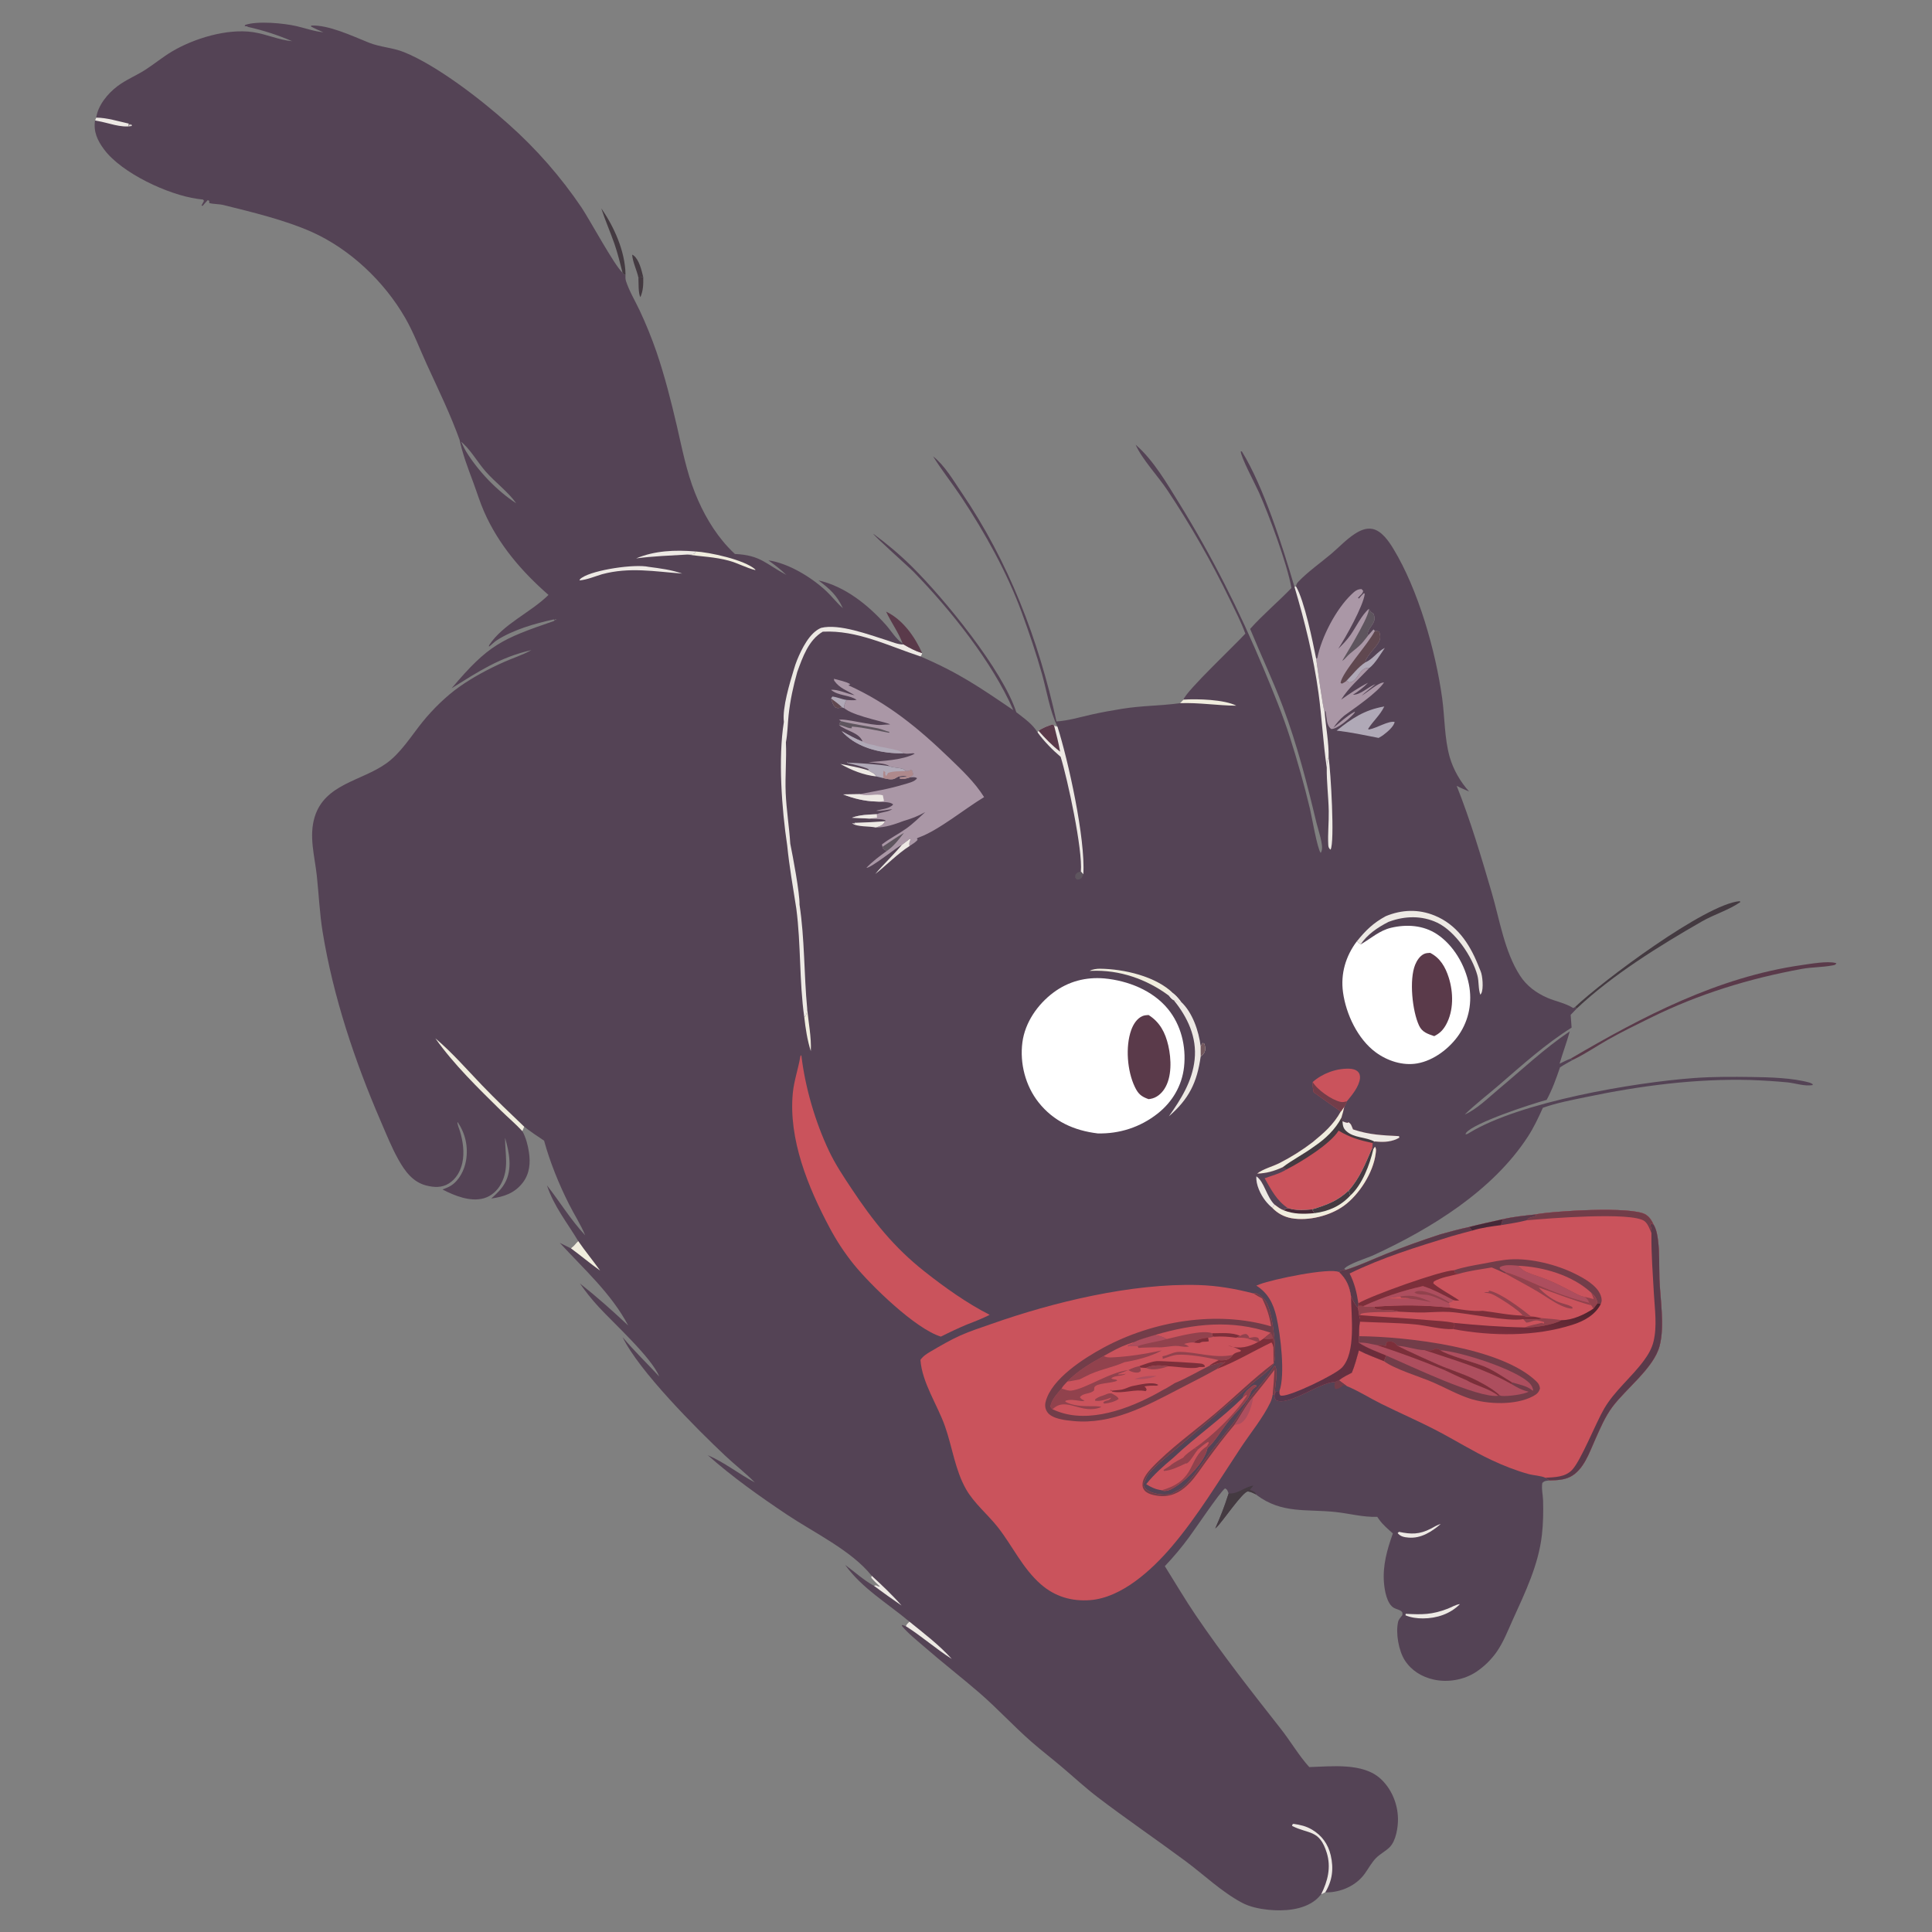 <?xml version="1.0" encoding="UTF-8" standalone="no"?>
<svg
   width="256"
   height="256"
   version="1.1"
   id="svg229"
   sodipodi:docname="lili.svg"
   inkscape:version="1.4 (e7c3feb1, 2024-10-09)"
   xmlns:inkscape="http://www.inkscape.org/namespaces/inkscape"
   xmlns:sodipodi="http://sodipodi.sourceforge.net/DTD/sodipodi-0.dtd"
   xmlns="http://www.w3.org/2000/svg"
   xmlns:svg="http://www.w3.org/2000/svg">
  <rect width="100%" height="100%" fill="#808080" stroke="none"/>
  <sodipodi:namedview
     id="namedview229"
     pagecolor="#ffffff"
     bordercolor="#000000"
     borderopacity="0.25"
     inkscape:showpageshadow="2"
     inkscape:pageopacity="0.0"
     inkscape:pagecheckerboard="0"
     inkscape:deskcolor="#d1d1d1"
     inkscape:zoom="2.0965094"
     inkscape:cx="111.13711"
     inkscape:cy="108.27521"
     inkscape:window-width="1680"
     inkscape:window-height="997"
     inkscape:window-x="0"
     inkscape:window-y="25"
     inkscape:window-maximized="1"
     inkscape:current-layer="svg229" />
  <defs
     id="defs126">
    <linearGradient
       id="gradient_0"
       gradientUnits="userSpaceOnUse"
       x1="169.483"
       y1="661.059"
       x2="171.752"
       y2="677.657">
      <stop
         offset="0"
         stop-color="#4F242E"
         id="stop125" />
      <stop
         offset="1"
         stop-color="#7B2F3E"
         id="stop126" />
    </linearGradient>
  </defs>
  <defs
     id="defs133">
    <linearGradient
       id="gradient_1"
       gradientUnits="userSpaceOnUse"
       x1="240.463"
       y1="685.604"
       x2="289.886"
       y2="684.297">
      <stop
         offset="0"
         stop-color="#6E2B38"
         id="stop132" />
      <stop
         offset="1"
         stop-color="#55374D"
         id="stop133" />
    </linearGradient>
  </defs>
  <defs
     id="defs198">
    <linearGradient
       id="gradient_2"
       gradientUnits="userSpaceOnUse"
       x1="244.251"
       y1="151.7"
       x2="215.578"
       y2="141.215">
      <stop
         offset="0"
         stop-color="#7F444C"
         id="stop197" />
      <stop
         offset="1"
         stop-color="#664756"
         id="stop198" />
    </linearGradient>
  </defs>
  <g
     id="g229"
     transform="matrix(-0.266,0,0,0.266,247.368,-3.142)">
    <path
       fill="#544355"
       d="m 619.844,147.65 c 3.976,-3.495 16.141,-26.008 20.328,-32.324 10.378,-15.373 22.643,-29.384 36.507,-41.706 13.553,-12.182 35.516,-29.154 52.019,-35.834 5.641,-2.283 11.763,-2.439 17.5,-4.73 8.092,-3.232 20.124,-8.97 28.717,-8.51 l 0.107,0.471 c -1.998,1.095 -4.055,1.969 -6.148,2.861 4.501,-0.396 9.09,-2.078 13.509,-3.081 6.375,-1.446 19.294,-2.667 25.439,-0.578 l 0.248,0.587 -1.317,0.148 -0.242,0.243 c -7.672,1.722 -14.832,4.013 -22.067,7.125 6.587,-0.571 12.912,-3.553 19.517,-4.513 12.848,-1.867 29.241,3.085 40.27,9.623 4.633,2.746 8.8,6.226 13.327,9.139 4.553,2.931 9.632,4.942 13.968,8.231 4.8,3.641 9.628,9.484 10.496,15.603 l 0.582,1.365 c 0.863,5.623 -1.172,9.994 -4.481,14.457 -8.789,11.855 -31.963,22.584 -46.415,24.63 -0.972,0.137 -1.946,0.258 -2.922,0.365 l -0.444,0.637 1.232,2.345 -0.566,0.152 c -0.822,-0.994 -1.626,-1.936 -2.545,-2.844 l -0.71,0.319 -0.057,1.132 c -2.291,0.602 -4.766,0.41 -7.148,1 -14.03,3.476 -30.789,7.526 -43.865,13.379 -19.146,8.57 -36.064,24.642 -46.519,42.726 -4.253,7.355 -7.243,15.43 -10.768,23.144 -5.808,12.708 -11.826,24.952 -16.547,38.147 -4.944,3.771 -8.713,10.654 -12.853,15.36 -4.686,5.324 -11.156,10.08 -15.183,15.794 9.536,-6.173 18.915,-15.993 24.876,-25.669 1.377,-2.235 2.313,-4.673 3.552,-6.973 -1.537,7.739 -4.378,15.078 -7.114,22.454 -1.76,4.746 -3.261,9.689 -5.293,14.318 -7.224,16.458 -18.691,29.79 -32.107,41.524 8.912,8.834 22.67,14.487 29.628,25.115 l -0.007,0.652 c -1.368,-1.006 -2.482,-2.282 -3.919,-3.209 -8.01,-5.164 -19.059,-8.388 -28.281,-10.339 l -0.578,0.299 -0.049,-0.395 -0.589,0.143 -0.462,-0.283 0.775,0.619 -0.049,-0.003 0.229,-0.3 0.573,0.686 c 26.343,9.061 32.651,11.836 50.96,33.494 -13.595,-8.45 -23.86,-15.321 -39.688,-18.997 0.132,0.074 0.263,0.15 0.396,0.222 4.114,2.246 8.707,3.722 12.999,5.612 7.582,3.341 15.672,7.644 22.439,12.427 6.607,4.668 13.355,11.296 18.443,17.61 5.586,6.931 10.768,15.449 18.074,20.633 12.346,8.759 30.522,10.155 35.574,26.596 2.979,9.695 -0.017,19.608 -1.062,29.339 -0.997,9.291 -1.393,18.759 -2.897,27.979 -5.26,32.254 -15.988,64.304 -28.937,94.259 -2.764,6.395 -5.405,13.056 -8.815,19.137 -3.206,5.721 -7.11,11.157 -13.824,12.882 -3.878,0.996 -7.72,1.209 -11.215,-0.951 -3.703,-2.288 -5.897,-6.154 -6.795,-10.341 -1.109,-5.172 -0.321,-10.751 1.199,-15.762 0.26,-0.856 1.54,-3.98 1.186,-4.57 -3.912,5.689 -5.389,12.327 -4.231,19.185 0.793,4.7 3.398,9.956 7.564,12.553 1.267,0.79 2.773,1.337 4.156,1.889 -5.97,3.08 -13.881,6.321 -20.669,4.351 -3.691,-1.071 -6.675,-3.798 -8.476,-7.144 -4.122,-7.661 -1.98,-14.906 -2.012,-23.001 -2.079,7.291 -3.791,15.635 0.114,22.642 1.711,3.073 4.196,5.321 6.764,7.649 -6.308,-0.879 -11.673,-2.651 -15.726,-7.941 -3.392,-4.427 -3.865,-9.817 -3.041,-15.172 0.55,-3.576 1.498,-7.245 3.258,-10.42 l -0.939,-2.223 c -3.218,2.442 -6.487,4.722 -9.874,6.923 -2.912,10.686 -7.465,21.861 -12.46,31.743 -2.605,5.153 -5.793,10.069 -8.014,15.403 7.162,-7.638 12.598,-16.668 19.042,-24.868 -3.453,10.464 -9.996,18.439 -15.582,27.756 0.666,0.628 1.242,1.223 1.82,1.935 0.534,0.656 0.944,0.881 1.535,1.41 0.096,0.086 0.161,0.201 0.241,0.302 l 5.604,-2.779 c -12.01,13.082 -25.753,25.33 -34.081,41.176 7.776,-7.31 15.656,-14.329 24.04,-20.938 -2.829,4.109 -5.947,8.01 -9.33,11.675 -7.517,8.191 -26.375,25.212 -30.15,34.649 6.003,-6.511 12.584,-12.805 18.231,-19.606 -8.141,16.915 -36.971,45.786 -51.247,59.204 -4.77,4.484 -10.039,8.524 -14.618,13.195 7.928,-4.215 15.151,-10.054 23.414,-13.563 -12.272,10.895 -25.77,20.444 -39.395,29.569 -13.32,8.922 -32.283,17.964 -42.19,30.431 l 0.19,1.029 c -1.331,1.593 -2.838,2.985 -4.338,4.414 1.675,-0.046 1.462,-1.12 2.955,-0.363 5.257,-2.936 9.54,-6.916 14.367,-10.438 -8.456,11.739 -21.129,19.11 -32.006,28.257 0.729,0.746 1.389,1.294 1.791,2.274 l 1.794,-0.637 0.202,0.429 c -3.136,3.835 -7.437,7.192 -11.175,10.447 -8.939,7.784 -18.281,15.029 -27.247,22.751 -9.129,7.861 -17.241,16.815 -26.304,24.71 -4.969,4.328 -10.206,8.357 -15.233,12.619 -5.865,4.972 -11.572,10.259 -17.684,14.92 -14.273,10.884 -29.137,20.996 -43.555,31.68 -9.4,6.967 -17.818,15.2 -28.175,20.789 -3.86,2.083 -8.756,3.097 -13.107,3.545 -7.775,0.801 -17.34,0.207 -23.657,-4.861 -1.031,-0.828 -1.908,-1.83 -2.772,-2.826 l -2.049,-0.984 c -0.138,0.008 -0.275,0.024 -0.413,0.024 -7.388,0.003 -14.938,-3.33 -19.263,-9.34 -1.786,-2.483 -3.43,-5.562 -5.565,-7.741 -2.043,-2.084 -4.792,-3.408 -6.851,-5.469 -3.141,-3.147 -4.188,-9.933 -4.121,-14.178 0.118,-7.367 3.188,-14.836 8.636,-19.856 8.819,-8.128 24.469,-6.157 35.548,-5.844 5.174,-5.679 9.301,-12.827 14.091,-18.921 14.54,-18.502 29.089,-37.014 42.32,-56.491 5.499,-8.095 10.35,-16.4 15.541,-24.67 -4.357,-4.579 -8.418,-9.431 -12.157,-14.528 -2.943,-3.935 -15.283,-22.369 -17.825,-24.214 -1.293,0.635 -1.248,1.262 -1.785,2.53 l 0.213,0.654 c 2.056,6.45 3.733,10.58 6.439,16.778 l -0.586,-0.524 c -2.878,-2.597 -13.288,-18.194 -15.744,-17.91 -1.431,0.166 -2.763,0.919 -4.056,1.521 -0.086,0.092 -0.157,0.202 -0.258,0.278 -12.589,9.404 -24.774,6.894 -39.139,8.426 -7.1,0.757 -13.698,2.64 -20.931,2.433 -0.12,0.179 -0.236,0.361 -0.36,0.538 -0.193,0.278 -0.394,0.549 -0.59,0.825 -1.88,2.648 -4.414,4.723 -6.811,6.89 2.866,8.049 5.124,15.92 4.429,24.548 -0.302,3.762 -1.4,10.499 -4.936,12.528 -1.287,0.738 -2.854,0.824 -3.935,1.918 -0.538,0.544 -0.312,1.006 -0.283,1.708 0.75,0.94 1.82,2.087 2.1,3.278 1.314,5.608 -0.26,14.447 -3.324,19.22 -3.284,5.115 -8.483,8.278 -14.349,9.586 -7.172,1.599 -15.205,0.181 -21.328,-3.895 -3.992,-2.689 -7.451,-6.097 -10.198,-10.049 -3.271,-4.739 -5.466,-10.429 -7.83,-15.661 -6.202,-13.722 -12.917,-27.436 -14.612,-42.592 -0.625,-5.589 -0.717,-11.291 -0.575,-16.908 0.07,-2.721 0.907,-6.207 0.387,-8.822 -1.19,-1.195 -1.935,-1.038 -3.573,-1.268 -3.56,-0.108 -7.143,-0.171 -10.387,-1.829 -6.643,-3.396 -9.506,-12.143 -12.372,-18.531 -2.531,-5.642 -4.874,-11.282 -8.585,-16.275 -6.747,-9.078 -20.721,-19.475 -23.53,-30.438 -2.603,-10.156 -0.236,-23.091 0.109,-33.596 0.205,-6.24 -0.086,-12.565 0.676,-18.77 0.33,-2.684 0.819,-5.689 2.254,-8.008 0.867,-1.971 1.957,-3.686 3.783,-4.905 6.6,-4.404 47.088,-1.813 55.289,-0.099 5.241,0.557 10.965,1.143 16.085,2.355 5.532,1.258 11.124,2.407 16.61,3.848 4.892,1.048 9.669,2.317 14.477,3.686 9.07,2.94 18.042,6.175 26.902,9.699 6.644,2.655 13.312,5.839 20.135,7.977 l 0.803,-0.484 c -1.878,-2.496 -11.309,-5.311 -14.804,-6.928 -28.559,-13.211 -59.134,-32.002 -76.636,-58.893 -2.995,-4.603 -5.257,-9.44 -7.506,-14.429 -6.813,-2.442 -14.34,-3.836 -21.42,-5.32 -26.931,-5.649 -54.822,-9.313 -82.391,-8.513 -5.996,0.213 -11.984,0.599 -17.957,1.158 -4.168,0.426 -8.422,2.046 -12.618,1.368 l -0.052,-0.44 c 0.512,-0.326 0.974,-0.623 1.565,-0.79 8.464,-2.391 20.032,-2.683 28.879,-2.806 9.592,-0.133 19.124,-0.184 28.699,0.519 29.936,2.2 86.695,11.843 111.981,27.341 0.834,0.511 0.877,0.618 1.889,0.693 -0.142,-0.278 -0.23,-0.591 -0.427,-0.833 -4.093,-4.998 -32.131,-14.178 -40.038,-16.322 -2.761,-5.067 -4.797,-10.716 -6.637,-16.173 -2.055,-1.386 -4.305,-2.549 -6.458,-3.78 l 1.155,-0.579 c 1.853,0.642 3.707,1.674 5.498,2.496 -1.58,-5.401 -3.574,-10.646 -5.07,-16.091 12.646,8.518 23.938,19.198 35.626,28.958 4.94,4.126 10.757,9.906 16.692,12.466 -5.396,-5.237 -11.469,-9.852 -17.167,-14.77 -11.751,-10.141 -22.875,-20.217 -36.066,-28.521 l 0.473,-6.359 -3.093,-3.212 0.881,-0.717 0.905,0.552 c 4.053,-2.543 8.542,-3.235 12.836,-5.088 5.55,-2.396 10.368,-5.925 13.684,-11.051 7.765,-12.003 10.133,-27.815 14.105,-41.378 5.195,-17.74 10.608,-36.016 17.456,-53.185 -1.984,1.076 -4.097,1.91 -6.171,2.797 4.28,-4.708 7.846,-10.891 9.605,-17 2.7,-9.375 2.463,-19.747 3.791,-29.419 3.234,-23.558 11.913,-54.104 24.344,-74.519 2.29,-3.761 5.806,-8.911 10.383,-9.834 3.193,-0.643 6.268,0.806 8.875,2.509 4.278,2.795 7.857,6.694 11.762,9.987 5.306,4.476 11.606,8.868 16.368,13.887 0.69,0.726 0.892,1.294 1.099,2.249 l 0.761,0.207 c 5.888,-20.068 15.378,-49.973 26.186,-67.433 l 0.555,-0.101 c 0.133,2.65 -7.401,16.755 -9.087,20.559 -5.019,11.323 -14.1,35.728 -16.162,47.569 6.675,6.941 14.192,13.215 20.581,20.371 -5.333,12.937 -11.385,25.663 -16.31,38.753 -7.07,18.794 -12.071,38.267 -16.718,57.772 -0.766,3.217 -3.644,11.255 -2.563,14.164 0.116,0.313 0.283,0.604 0.424,0.906 1.7,-1.946 4.53,-18.488 5.368,-21.993 2.818,-11.787 6.189,-23.752 9.875,-35.295 3.779,-11.837 8.509,-23.223 13.287,-34.681 12.032,-28.853 25.623,-55.776 42.071,-82.382 5.868,-9.493 12.628,-21.055 20.995,-28.47 0.205,-0.182 0.407,-0.368 0.61,-0.552 -3.162,7.245 -11.301,15.831 -15.928,22.825 -11.558,17.399 -21.926,35.56 -31.032,54.359 -2.674,5.54 -5.593,11.146 -7.696,16.931 4.863,5.461 29.418,28.494 30.848,32.9 l 1.689,1.766 c 9.565,1.296 19.255,1.223 28.826,2.788 5.201,0.85 10.372,1.76 15.514,2.927 5.621,1.277 11.437,3.019 17.2,3.382 8.943,-40.839 23.784,-79.53 47.387,-114.213 4.106,-6.034 8.31,-13.325 14.099,-17.866 -4.36,7.002 -9.558,13.484 -14.12,20.368 -11.648,17.576 -22.877,37.731 -30.104,57.547 -3.666,10.054 -7.17,20.327 -10.063,30.629 -2.376,8.461 -3.874,18.265 -7.688,26.153 l 1.678,-0.525 0.65,-0.654 c 2.36,0.658 5.139,1.798 7.165,3.173 l 0.425,0.85 c 2.475,-4.192 6.814,-7.102 10.586,-10.059 6.827,-21.077 35.796,-56.472 51.88,-72.422 6.068,-6.017 12.508,-11.428 19.376,-16.496 -0.176,1.009 -17.785,16.61 -20.24,19.14 -18.279,18.83 -38.989,44.649 -49.521,68.736 16.797,-11.429 27.342,-18.666 46.231,-26.742 -0.583,-0.484 -0.598,-0.924 -0.843,-1.627 3.384,-1.061 6.26,-2.586 9.302,-4.367 l 0.476,-0.495 c 3.409,-2.289 5.548,-6.147 8.26,-9.19 8.921,-10.008 20.385,-19.214 33.633,-22.202 -5.705,4.265 -9.083,7.301 -12.16,13.836 2.922,-2.508 5.321,-5.729 8.144,-8.395 7.317,-6.909 18.883,-13.994 28.971,-15.435 -3.134,2.253 -6.159,4.516 -8.907,7.236 10.423,-5.598 12.84,-9.807 25.579,-10.41 1.157,-1.077 2.275,-2.194 3.352,-3.349 7.188,-7.717 12.648,-17.322 16.519,-27.086 4.284,-10.806 6.432,-22.12 9.05,-33.392 2.849,-12.272 6.065,-24.904 10.134,-36.831 2.44,-7.059 5.253,-13.983 8.427,-20.744 2.232,-4.702 5.171,-9.608 6.771,-14.551 0.35,-1.081 0.292,-2.252 0.245,-3.372 l 0.68,0.191 z"
       id="path78" />
    <path
       fill="#ca535c"
       d="m 305.512,656.138 c 9.088,-2.375 18.176,-3.931 27.591,-4.206 32.984,-0.963 72.247,8.5 103.238,19.476 5.055,1.79 10.309,3.442 15.2,5.639 5.053,2.269 9.99,5.163 14.773,7.97 1.993,1.17 3.779,2.287 5.133,4.202 -0.779,11.3 -8.5,22.464 -12.233,33.09 -3.626,10.319 -5.02,21.659 -10.429,31.247 -4.021,7.128 -10.964,12.714 -15.985,19.145 -7.298,9.346 -12.279,20.413 -21.365,28.338 -6.973,6.083 -15.274,8.549 -24.454,7.865 -15.892,-1.185 -31.017,-15.248 -40.781,-26.748 -13.003,-15.314 -23.435,-32.783 -34.523,-49.482 -4.705,-7.086 -10.879,-14.621 -14.528,-22.229 -0.61,-1.271 -0.924,-2.567 -1.162,-3.952 l -0.92,0.261 c -0.044,-3.487 -1.998,-11.878 -0.241,-14.633 0.735,0.703 0.568,0.441 1.012,1.174 3.291,5.431 7.948,9.95 11.7,15.08 2.307,3.154 4.097,6.666 6.339,9.876 4.139,5.924 8.909,11.426 13.264,17.195 3.581,4.742 6.789,9.919 10.727,14.361 1.515,1.709 3.373,3.678 5.536,4.511 1.304,0.503 2.249,1.46 3.657,1.747 3.349,0.683 9.35,-0.059 11.975,-2.456 1.087,-0.993 1.097,-1.342 1.275,-2.724 -0.387,-0.656 -0.739,-1.278 -0.992,-2 -0.701,-1.996 -1.577,-3.096 -3.032,-4.608 -4.465,-4.641 -9.837,-8.644 -14.707,-12.862 -11.782,-10.201 -23.722,-20.174 -35.426,-30.467 -3.036,-2.669 -8.17,-5.973 -10.381,-9.255 -0.6,-0.89 -0.727,-1.994 -0.87,-3.041 -0.753,-5.524 1.251,-24.781 4.848,-29.048 0.123,-0.147 0.258,-0.282 0.385,-0.425 1.098,-1.234 1.997,-2.138 3.513,-2.856 0.957,-0.454 0.831,-0.571 1.863,-0.185 z"
       id="path79" />
    <path
       fill="#ca535c"
       d="m 297.001,675.695 c 19.263,-6.582 38.331,-4.57 57.548,1.114 3.365,1.055 7.131,1.918 10.285,3.47 4.245,1.277 8.327,3.042 12.165,5.262 l 3.154,1.753 c 6.403,3.506 13.061,7.43 18.154,12.748 1.03,1.092 2.154,2.124 2.841,3.474 2.28,2.724 4.945,5.353 5.597,8.958 -0.348,0.568 -0.573,0.955 -1.083,1.394 -1.768,0.757 -3.601,1.453 -5.457,1.965 -16.219,4.471 -35.883,-3.63 -49.713,-11.703 -1.954,-0.899 -3.856,-2.231 -5.715,-3.331 -5.88,-2.403 -11.478,-5.777 -17.194,-8.575 -2.162,-0.556 -4.348,-1.363 -6.555,-1.669 l -0.231,0.251 -1.333,-0.713 c 1.251,1.444 3.109,1.975 4.199,3.602 -8.694,-3.217 -18.447,-9.032 -27.015,-13.139 -0.705,0.528 -0.794,1.676 -1.034,2.52 -0.205,-1.447 -0.002,-2.944 0.085,-4.402 0.276,-1.237 0.557,-1.951 1.302,-2.979 z"
       id="path80" />
    <path
       fill="#ca535c"
       d="m 297.001,675.695 c 19.263,-6.582 38.331,-4.57 57.548,1.114 -2.07,0.479 -3.924,0.843 -5.722,2.053 -5.214,-1.136 -18.002,-4.806 -22.722,-2.898 l -0.037,1.301 -0.94,0.403 c -3.776,-0.248 -7.278,-0.002 -11.018,0.527 -1.645,0.017 -3.59,-0.154 -5.165,0.291 -1.875,0.603 -3.819,1.133 -5.656,1.834 l -0.869,-0.47 -1.842,-1.194 c -1.224,-0.948 -2.417,-1.936 -3.577,-2.961 z"
       id="path81" />
    <path
       fill="#7b2f3a"
       d="m 312.193,677.279 c 4.167,-1.908 9.39,-1.302 13.912,-1.315 l -0.037,1.301 -0.94,0.403 c -3.776,-0.248 -7.278,-0.002 -11.018,0.527 z"
       id="path82" />
    <path
       fill="#91424d"
       d="m 302.42,679.85 0.792,-1.641 c 1.677,-0.653 2.639,-0.236 4.387,0.076 l 1.346,0.201 c -1.875,0.603 -3.819,1.133 -5.656,1.834 z"
       id="path83" />
    <path
       fill="#91424d"
       d="m 307.599,678.285 c 0.487,-1.195 0.522,-1.284 1.6,-1.982 1.289,0.081 1.898,0.295 2.994,0.976 l 1.917,0.916 c -1.645,0.017 -3.59,-0.154 -5.165,0.291 z"
       id="path84" />
    <path
       fill="#91424d"
       d="m 367.888,694.316 c 9.249,0.987 21.425,9.415 28.446,10.218 1.28,0.147 2.832,-0.436 4.053,-0.807 l 0.761,-0.211 c 2.28,2.724 4.945,5.353 5.597,8.958 -0.348,0.568 -0.573,0.955 -1.083,1.394 -6.877,-6.834 -14.388,3.031 -24.355,-1.169 2.678,-1.135 11.426,0.859 17.98,-2.612 l -0.167,-0.532 c -2.376,-0.753 -4.502,-0.293 -6.926,0.051 -1.129,0.16 -1.46,0.301 -2.547,-0.09 1.187,-0.554 1.595,-0.604 2.37,-1.693 -1.742,-2.334 -5.221,-1.418 -7.075,-3.413 -0.014,-0.259 -0.05,-1.259 -0.133,-1.479 -0.872,-2.294 -8.971,-1.978 -11.369,-3.364 0.32,-0.985 2.033,-0.263 2.932,-1.193 -1.92,-1.565 -5.108,-0.831 -7.314,-2.224 1.245,0.228 2.404,0.328 3.663,0.386 l 0.254,-0.294 c -1.714,-0.601 -3.399,-1.255 -5.087,-1.926 z"
       id="path85" />
    <path
       fill="#91424d"
       d="m 326.105,675.964 c 4.72,-1.908 17.508,1.762 22.722,2.898 1.798,-1.21 3.652,-1.574 5.722,-2.053 3.365,1.055 7.131,1.918 10.285,3.47 0.668,0.53 1.126,1.113 1.976,1.242 0.706,0.107 0.439,0.033 1.08,0.413 l 0.278,0.529 -1.046,-0.359 0.868,0.38 c -1.496,-0.129 -3.288,-0.483 -4.731,-0.112 l -0.44,0.881 c -3.058,-0.218 -6.17,-0.21 -9.237,-0.309 -2.974,0.299 -6.321,-0.646 -9.376,-0.696 -1.837,-0.031 -3.883,0.657 -5.632,0.428 -0.14,-0.018 -0.277,-0.087 -0.417,-0.073 -0.162,0.016 -0.306,0.107 -0.459,0.161 0.372,-0.74 1.699,-1.11 2.458,-1.473 -1.697,-0.431 -3.263,-0.961 -5.029,-0.688 -0.135,-0.16 -0.249,-0.34 -0.404,-0.48 -1.41,-1.267 -4.712,-1.866 -6.57,-1.974 -1.102,-0.015 -1.966,-0.181 -3.025,-0.481 l 0.94,-0.403 z"
       id="path86" />
    <path
       fill="#ad4e5e"
       d="m 354.549,676.809 c 3.365,1.055 7.131,1.918 10.285,3.47 0.668,0.53 1.126,1.113 1.976,1.242 0.706,0.107 0.439,0.033 1.08,0.413 l 0.278,0.529 -1.046,-0.359 0.868,0.38 c -1.496,-0.129 -3.288,-0.483 -4.731,-0.112 -4.66,-1.608 -9.688,-2.127 -14.432,-3.51 1.798,-1.21 3.652,-1.574 5.722,-2.053 z"
       id="path87" />
    <path
       fill="#91424d"
       d="m 369.804,690.376 c -5.775,-0.976 -13.491,-2.88 -18.537,-5.851 8.43,1.784 16.784,3.139 25.407,3.496 1.415,-0.028 2.18,-0.07 3.479,-0.727 6.403,3.506 13.061,7.43 18.154,12.748 -2.091,-0.235 -4.18,-0.744 -6.25,-1.129 -0.933,-0.47 -1.884,-0.918 -2.802,-1.415 -6.078,-3.29 -13.124,-4.315 -19.451,-7.122 z"
       id="path88" />
    <path
       fill="#7b2f3a"
       d="m 297.001,675.695 c 1.16,1.025 2.353,2.013 3.577,2.961 l 1.842,1.194 0.869,0.47 c 4.49,2.481 9.111,3.619 14.241,1.992 0.196,-0.063 0.371,-0.177 0.557,-0.265 -2.273,0.561 -4.185,1.406 -6.283,2.414 l 0.235,0.602 0.427,0.103 c 1.308,0.323 2.432,0.575 3.381,1.604 1.234,1.607 2.177,2.37 4.247,2.596 0.943,0.103 1.806,0.077 2.749,-0.002 1.581,0.841 3.437,1.621 4.74,2.86 -2.162,-0.556 -4.348,-1.363 -6.555,-1.669 l -0.231,0.251 -1.333,-0.713 c 1.251,1.444 3.109,1.975 4.199,3.602 -8.694,-3.217 -18.447,-9.032 -27.015,-13.139 -0.705,0.528 -0.794,1.676 -1.034,2.52 -0.205,-1.447 -0.002,-2.944 0.085,-4.402 0.276,-1.237 0.557,-1.951 1.302,-2.979 z"
       id="path89" />
    <path
       fill="#91424d"
       d="m 297.001,675.695 c 1.16,1.025 2.353,2.013 3.577,2.961 -1.758,0.498 -3.091,0.285 -4.879,0.018 0.276,-1.237 0.557,-1.951 1.302,-2.979 z"
       id="path90" />
    <path
       fill="#7b2f3a"
       d="m 347.895,692.409 c -3.795,0.088 -11.414,1.439 -14.652,0.617 -1.116,-0.283 -0.334,-0.262 -1.517,-0.229 -0.689,0.019 -1.229,-0.003 -1.91,-0.105 l 0.072,-0.74 c 0.505,-0.423 0.578,-0.546 1.297,-0.79 1.04,-0.353 20.994,-1.487 22.589,-1.319 2.9,0.305 5.787,1.497 8.523,2.454 l -0.389,0.773 -2.847,0.166 c -3.268,-1.648 -7.619,-1.387 -11.166,-0.827 z"
       id="path91" />
    <path
       fill="#91424d"
       d="m 315.847,686.77 c 9.315,1.88 17.666,-1.509 26.75,-1.54 2.938,-0.011 5.475,1.827 8.346,2.188 l -0.158,0.462 -0.057,0.827 c -2.178,-0.679 -4.824,-1.804 -7.078,-2.005 -5.392,-0.481 -15.437,1.346 -20.807,2.662 -0.943,0.079 -1.806,0.105 -2.749,0.002 -2.07,-0.226 -3.013,-0.989 -4.247,-2.596 z"
       id="path92" />
    <path
       fill="#91424d"
       d="m 347.895,692.409 c 3.547,-0.56 7.898,-0.821 11.166,0.827 -3.36,1.528 -7.828,0.245 -11.166,-0.827 z"
       id="path93" />
    <path
       fill="#91424d"
       d="m 362.297,692.297 c 2.062,0.451 3.723,1.036 5.591,2.019 -1.102,0.67 -2.339,1.087 -3.621,1.221 -1.187,0.114 -1.722,-0.014 -2.596,-0.788 l 0.237,-1.679 z"
       id="path94" />
    <path
       fill="#7b2f3a"
       d="m 328.153,678.149 c 1.858,0.108 5.16,0.707 6.57,1.974 0.155,0.14 0.269,0.32 0.404,0.48 -0.975,0.117 -1.921,0.316 -2.895,0.156 -0.76,-0.455 -1.088,-0.531 -2.004,-0.573 -1.46,-0.068 -0.49,0.044 -1.833,-0.117 -0.204,-0.024 -0.407,-0.055 -0.611,-0.082 z"
       id="path95" />
    <path
       fill="#7b2f3a"
       d="m 352.915,701.714 c 2.806,-1.877 9.392,-0.11 12.681,0.497 1.901,0.351 3.56,1.409 5.419,1.786 1.854,0.377 3.796,0.346 5.68,0.661 l -0.228,-0.643 -0.516,1.021 c -5.605,1.128 -11.097,-1.416 -16.668,-0.247 l -0.524,-0.635 c 0.299,-0.954 0.371,-1.062 1.129,-1.715 -2.085,-0.409 -4.013,-0.417 -6.131,-0.358 z"
       id="path96" />
    <path
       fill="#91424d"
       d="m 376.215,705.928 c 1.015,-0.099 1.602,-0.027 2.521,0.367 0.623,0.267 1.202,0.512 1.851,0.715 1.542,0.48 2.535,0.895 3.839,1.857 l 0.029,0.683 c -2.655,0.466 -5.571,-0.615 -8.042,-1.523 1.155,2.066 2.829,0.905 4.024,2.501 l -0.571,0.475 c -2.137,-0.138 -5.514,-0.996 -7.164,-2.354 0.598,-1.345 2.289,-2.007 3.513,-2.721 z"
       id="path97" />
    <path
       fill="#ad4e5e"
       d="m 353.845,697.258 c 3.985,-0.237 7.319,0.27 11.106,1.51 -4.14,0.243 -7.207,-0.059 -11.106,-1.51 z"
       id="path98" />
    <path
       fill="#723d49"
       d="m 295.067,706.754 c -0.044,-3.487 -1.998,-11.878 -0.241,-14.633 0.735,0.703 0.568,0.441 1.012,1.174 3.291,5.431 7.948,9.95 11.7,15.08 2.307,3.154 4.097,6.666 6.339,9.876 4.139,5.924 8.909,11.426 13.264,17.195 3.581,4.742 6.789,9.919 10.727,14.361 1.515,1.709 3.373,3.678 5.536,4.511 1.304,0.503 2.249,1.46 3.657,1.747 3.349,0.683 9.35,-0.059 11.975,-2.456 1.087,-0.993 1.097,-1.342 1.275,-2.724 -0.387,-0.656 -0.739,-1.278 -0.992,-2 -0.701,-1.996 -1.577,-3.096 -3.032,-4.608 -4.465,-4.641 -9.837,-8.644 -14.707,-12.862 -11.782,-10.201 -23.722,-20.174 -35.426,-30.467 -3.036,-2.669 -8.17,-5.973 -10.381,-9.255 -0.6,-0.89 -0.727,-1.994 -0.87,-3.041 -0.753,-5.524 1.251,-24.781 4.848,-29.048 0.123,-0.147 0.258,-0.282 0.385,-0.425 1.098,-1.234 1.997,-2.138 3.513,-2.856 0.957,-0.454 0.831,-0.571 1.863,-0.185 -1.383,0.939 -2.78,1.702 -4.27,2.458 -2.315,4.743 -3.679,8.711 -4.479,13.928 27.07,-8.017 58.965,-2.696 83.661,10.698 9.536,5.172 25.675,15.38 28.632,26.752 0.491,1.888 0.315,3.623 -0.807,5.261 -2.351,3.429 -9.144,4.083 -12.974,4.449 -18.995,1.817 -35.936,-7.272 -52.16,-15.742 -6.49,-3.389 -13.083,-6.635 -19.452,-10.247 -1.09,-1.627 -2.948,-2.158 -4.199,-3.602 l 1.333,0.713 0.231,-0.251 c 2.207,0.306 4.393,1.113 6.555,1.669 5.716,2.798 11.314,6.172 17.194,8.575 1.859,1.1 3.761,2.432 5.715,3.331 13.83,8.073 33.494,16.174 49.713,11.703 1.856,-0.512 3.689,-1.208 5.457,-1.965 0.51,-0.439 0.735,-0.826 1.083,-1.394 -0.652,-3.605 -3.317,-6.234 -5.597,-8.958 -0.687,-1.35 -1.811,-2.382 -2.841,-3.474 -5.093,-5.318 -11.751,-9.242 -18.154,-12.748 l -3.154,-1.753 c -3.838,-2.22 -7.92,-3.985 -12.165,-5.262 -3.154,-1.552 -6.92,-2.415 -10.285,-3.47 -19.217,-5.684 -38.285,-7.696 -57.548,-1.114 -0.745,1.028 -1.026,1.742 -1.302,2.979 -0.087,1.458 -0.29,2.955 -0.085,4.402 l -0.058,7.84 c 10.312,7.811 19.53,16.956 29.415,25.293 10.106,8.524 22.586,17.523 31.487,27.047 1.807,1.934 4.196,4.906 4.363,7.684 0.086,1.442 -0.16,2.358 -1.118,3.454 -1.832,2.095 -6.584,2.723 -9.176,2.681 -5.514,-0.09 -9.763,-2.86 -13.418,-6.781 -2.991,-3.208 -5.454,-7.07 -8.04,-10.608 -4.474,-6.12 -9.122,-12.34 -14.041,-18.105 -3.231,-4.583 -5.652,-9.79 -9.39,-13.988 -3.587,-4.419 -7.107,-8.893 -10.559,-13.419 0.2,4.113 0.503,8.221 0.908,12.319 z"
       id="path99" />
    <path
       fill="#ad4e5e"
       d="m 305.638,707.593 c 3.738,4.198 6.159,9.405 9.39,13.988 -0.098,0.015 -0.196,0.059 -0.293,0.043 -0.28,-0.046 -0.542,-0.17 -0.82,-0.224 -1.189,-0.231 -1.706,-0.263 -2.731,-1.082 -3.206,-2.557 -4.992,-8.778 -5.546,-12.725 z"
       id="path100" />
    <path
       fill="#ca535c"
       d="m 106.251,621.816 c 0.867,-1.971 1.957,-3.686 3.783,-4.905 6.6,-4.404 47.088,-1.813 55.289,-0.099 5.241,0.557 10.965,1.143 16.085,2.355 5.532,1.258 11.124,2.407 16.61,3.848 4.892,1.048 9.669,2.317 14.477,3.686 9.07,2.94 18.042,6.175 26.902,9.699 6.644,2.655 13.312,5.839 20.135,7.977 1.304,0.207 2.435,0.143 3.392,1.091 -3.777,3.725 -5.146,7.011 -5.97,12.14 -0.958,1.998 -1.832,4.071 -3.444,5.647 l -0.591,3.869 c -0.267,0.963 -0.687,2.086 -0.414,3.09 0.478,2.392 0.443,4.774 0.478,7.204 0.108,1.101 0.292,2.153 0.111,3.25 -4.061,2.698 -9.101,4.493 -13.616,6.358 l 1.097,2.81 c 4.132,-1.705 8.505,-3.252 12.468,-5.303 1.062,3.719 2.025,7.509 3.514,11.083 2.214,1.148 4.469,2.201 6.418,3.774 l -3.967,2.915 c -5.897,2.414 -11.285,5.919 -16.98,8.738 -9.277,4.592 -18.798,8.707 -27.976,13.494 -9.045,4.718 -17.809,10.213 -27.027,14.55 -5.916,2.784 -12.148,5.25 -18.447,6.994 -2.472,0.685 -6.241,0.829 -8.419,1.856 -0.656,0.432 -1.361,1.011 -2.073,1.326 -3.56,-0.108 -7.143,-0.171 -10.387,-1.829 -6.643,-3.396 -9.506,-12.143 -12.372,-18.531 -2.531,-5.642 -4.874,-11.282 -8.585,-16.275 -6.747,-9.078 -20.721,-19.475 -23.53,-30.438 -2.603,-10.156 -0.236,-23.091 0.109,-33.596 0.205,-6.24 -0.086,-12.565 0.676,-18.77 0.33,-2.684 0.819,-5.689 2.254,-8.008 z"
       id="path101" />
    <path
       fill="#723d49"
       d="m 252.983,677.418 c 0.108,1.101 0.292,2.153 0.111,3.25 -4.061,2.698 -9.101,4.493 -13.616,6.358 l 1.097,2.81 c -5.304,4.008 -18.066,7.797 -24.552,10.62 -6.023,2.621 -11.819,5.917 -18.066,7.993 -9.062,3.014 -22.983,3.461 -31.604,-1.088 -1.832,-0.967 -2.946,-1.861 -3.529,-3.905 0.214,-1.616 0.698,-2.461 1.853,-3.571 17.599,-16.91 64.191,-22.222 88.306,-22.467 z"
       id="path102" />
    <path
       fill="#ad4e5e"
       d="m 233.915,682.214 c -2.636,1.447 -22.475,10.572 -24.728,11.163 -3.03,1.139 -6.052,2.298 -9.067,3.477 -4.75,1.92 -13.424,6.297 -17.056,9.926 -0.423,0.216 -0.559,0.321 -1.093,0.39 -2.69,0.349 -11.286,-0.719 -13.482,-2.106 3.301,-0.701 5.796,-2.154 8.666,-3.851 l -0.519,-0.733 c 4.452,-2.729 9.012,-5.944 13.828,-7.957 4.864,-2.032 18.644,-5.724 21.942,-8.096 1.248,-0.696 1.392,-0.906 2.786,-0.736 0.189,0.135 0.359,0.304 0.568,0.405 1.319,0.64 2.444,0.309 3.794,0.255 0.24,-0.009 0.479,0.024 0.719,0.037 4.438,-0.118 9.009,-1.989 13.642,-2.174 z"
       id="path103" />
    <path
       fill="#7b2f3a"
       d="m 212.406,684.427 c 1.248,-0.696 1.392,-0.906 2.786,-0.736 0.189,0.135 0.359,0.304 0.568,0.405 1.319,0.64 2.444,0.309 3.794,0.255 0.24,-0.009 0.479,0.024 0.719,0.037 -14.73,4.958 -29.486,9.112 -43.118,16.825 l -0.519,-0.733 c 4.452,-2.729 9.012,-5.944 13.828,-7.957 4.864,-2.032 18.644,-5.724 21.942,-8.096 z"
       id="path104" />
    <path
       fill="#ad4e5e"
       d="m 233.915,682.214 c 0.972,-1.166 1.731,-2.006 3.346,-2.158 0.582,-0.055 1.126,0.071 1.69,0.169 0.57,0.865 0.596,1.001 0.626,2.04 1.556,-0.247 2.947,-0.539 4.527,-0.4 3.033,-0.563 5.876,-1.449 8.99,-1.197 -4.061,2.698 -9.101,4.493 -13.616,6.358 -11.489,4.886 -45.622,21.453 -55.94,20.09 l -0.474,-0.336 c 3.632,-3.629 12.306,-8.006 17.056,-9.926 3.015,-1.179 6.037,-2.338 9.067,-3.477 2.253,-0.591 22.092,-9.716 24.728,-11.163 z"
       id="path105" />
    <path
       fill="#7b2f3a"
       d="m 233.915,682.214 c 0.972,-1.166 1.731,-2.006 3.346,-2.158 0.582,-0.055 1.126,0.071 1.69,0.169 0.57,0.865 0.596,1.001 0.626,2.04 1.556,-0.247 2.947,-0.539 4.527,-0.4 -11.292,3.68 -22.441,7.788 -33.421,12.315 l -1.496,-0.803 c 2.253,-0.591 22.092,-9.716 24.728,-11.163 z"
       id="path106" />
    <path
       fill="#7b2f3a"
       d="m 200.12,696.854 c 3.015,-1.179 6.037,-2.338 9.067,-3.477 l 1.496,0.803 c -3.686,1.708 -7.354,3.535 -11.102,5.097 -5.02,2.943 -11.551,4.183 -16.043,7.839 l -0.474,-0.336 c 3.632,-3.629 12.306,-8.006 17.056,-9.926 z"
       id="path107" />
    <path
       fill="#ad4e5e"
       d="m 166.814,704.301 -0.631,0.286 c 0.118,-1.266 0.734,-2.542 1.596,-3.489 6.477,-7.113 35.212,-16.144 44.627,-16.671 -3.298,2.372 -17.078,6.064 -21.942,8.096 -4.816,2.013 -9.376,5.228 -13.828,7.957 -3.154,0.941 -7.304,1.67 -9.822,3.821 z"
       id="path108" />
    <path
       fill="#ca535c"
       d="m 173.828,642.326 c 2.734,-0.194 6.658,-0.74 9.03,0.784 l -0.073,0.757 c -0.982,0.692 -1.819,1.215 -2.938,1.681 l 0.353,0.6 c 2.19,-1.072 4.42,-2.061 6.684,-2.965 5.435,0.909 11.249,1.657 16.538,3.203 3.901,1.017 8.752,1.736 12.229,3.756 l 0.361,0.841 c -1.141,1.618 -10.567,6.871 -12.976,8.643 1.146,0.063 1.775,0.154 2.882,-0.172 0.763,0.893 0.832,0.946 1.965,1.245 l 0.419,0.26 -0.739,1.267 0.327,0.944 c -5.031,0.915 -11.477,2 -16.584,1.612 -6.598,0.772 -13.184,2.236 -19.851,2.375 -1.519,0.603 -2.572,0.576 -4.19,0.457 -1.651,0.033 -3.011,0.333 -4.615,0.715 -0.909,0.216 -0.531,0.158 -1.496,0.163 -3.028,0.254 -6.072,0.439 -9.071,0.939 -5.388,0.075 -11.523,-2.817 -15.911,-5.755 l 0.993,-1.57 1.254,-1.382 c 0.301,-1.445 0.973,-1.818 2.007,-2.839 1.677,-0.253 2.943,-0.875 4.435,-1.626 4.574,-2.304 9.123,-4.818 13.852,-6.79 3.616,-1.508 7.507,-2.496 11.064,-4.103 1.515,-0.685 2.81,-1.959 4.051,-3.04 z"
       id="path109" />
    <path
       fill="#ad4e5e"
       d="m 173.828,642.326 c 2.734,-0.194 6.658,-0.74 9.03,0.784 l -0.073,0.757 c -0.982,0.692 -1.819,1.215 -2.938,1.681 -5.675,1.619 -11.077,4.306 -16.499,6.62 -8.035,3.429 -16.417,6.551 -24.929,8.556 0.301,-1.445 0.973,-1.818 2.007,-2.839 1.677,-0.253 2.943,-0.875 4.435,-1.626 4.574,-2.304 9.123,-4.818 13.852,-6.79 3.616,-1.508 7.507,-2.496 11.064,-4.103 1.515,-0.685 2.81,-1.959 4.051,-3.04 z"
       id="path110" />
    <path
       fill="#91424d"
       d="m 138.419,660.724 c 8.512,-2.005 16.894,-5.127 24.929,-8.556 5.422,-2.314 10.824,-5.001 16.499,-6.62 l 0.353,0.6 c -5.33,3.003 -10.742,5.809 -16.011,8.928 -3.855,2.283 -7.64,5.089 -11.67,6.996 -1.385,0.655 -4.458,1.87 -5.919,1.562 l 0.128,-0.749 c 2.171,-1.291 4.413,-1.516 6.717,-2.404 3.306,-1.273 7.757,-4.625 10.011,-7.309 -8.831,3.022 -17.275,6.474 -26.291,8.934 z"
       id="path111" />
    <path
       fill="#91424d"
       d="m 167.265,667.614 c 4.686,-3.752 15.07,-11.743 20.978,-12.902 l 0.164,0.745 c 0.861,-0.003 1.492,-0.106 2.283,0.272 -1.192,0.118 -2.406,0.217 -3.553,0.578 -2.571,0.81 -14.766,8.763 -15.682,10.85 -1.519,0.603 -2.572,0.576 -4.19,0.457 z"
       id="path112" />
    <path
       fill="#ca535c"
       d="m 207.89,663.17 c 13.547,-1.35 23.458,-1.371 37.194,-0.471 1.936,0.064 3.881,0.265 5.764,-0.268 1.032,-0.188 1.498,-0.326 2.529,-0.04 l 0.133,0.864 -0.591,3.869 c -0.267,0.963 -0.687,2.086 -0.414,3.09 -9.175,0.478 -18.361,0.452 -27.514,1.348 -6.026,0.59 -13.035,2.6 -19.014,2.346 -0.119,-0.925 -0.013,-0.549 -0.378,-1.457 -0.088,-0.219 -0.183,-0.434 -0.275,-0.652 l 0.532,-1.025 c -11.748,1.178 -23.46,2.069 -35.266,2.289 -4.888,0.202 -14.307,-1.208 -18.507,-3.632 2.999,-0.5 6.043,-0.685 9.071,-0.939 0.965,-0.005 0.587,0.053 1.496,-0.163 1.604,-0.382 2.964,-0.682 4.615,-0.715 1.618,0.119 2.671,0.146 4.19,-0.457 6.667,-0.139 13.253,-1.603 19.851,-2.375 5.107,0.388 11.553,-0.697 16.584,-1.612 z"
       id="path113" />
    <path
       fill="#7b2f3a"
       d="m 207.89,663.17 c 13.547,-1.35 23.458,-1.371 37.194,-0.471 l 0.316,0.712 c -1.8,1.365 -8.265,0.675 -10.894,1.415 -0.518,0.146 -1.043,0.264 -1.565,0.397 -4.173,0.19 -8.404,0.482 -12.578,0.383 -4.107,-0.098 -8.226,-0.504 -12.334,-0.266 -9.138,0.53 -29.041,4.97 -36.843,3.596 -2.934,-0.016 -7.321,0.494 -10.032,-0.444 0.965,-0.005 0.587,0.053 1.496,-0.163 1.604,-0.382 2.964,-0.682 4.615,-0.715 1.618,0.119 2.671,0.146 4.19,-0.457 6.667,-0.139 13.253,-1.603 19.851,-2.375 5.107,0.388 11.553,-0.697 16.584,-1.612 z"
       id="path114" />
    <path
       fill="#7b2f3a"
       d="m 252.504,666.94 0.415,0.184 c -0.267,0.963 -0.687,2.086 -0.414,3.09 -9.175,0.478 -18.361,0.452 -27.514,1.348 -6.026,0.59 -13.035,2.6 -19.014,2.346 -0.119,-0.925 -0.013,-0.549 -0.378,-1.457 -0.088,-0.219 -0.183,-0.434 -0.275,-0.652 l 0.532,-1.025 c 3.917,-0.874 8.42,-0.978 12.423,-1.345 11.404,-1.045 22.824,-1.525 34.225,-2.489 z"
       id="path115" />
    <path
       fill="#91424d"
       d="m 250.848,662.431 c 1.032,-0.188 1.498,-0.326 2.529,-0.04 l 0.133,0.864 -0.591,3.869 -0.415,-0.184 -0.543,-0.721 c -4.192,-1.193 -14.037,-0.622 -19.02,-0.996 0.522,-0.133 1.047,-0.251 1.565,-0.397 2.629,-0.74 9.094,-0.05 10.894,-1.415 l -0.316,-0.712 c 1.936,0.064 3.881,0.265 5.764,-0.268 z"
       id="path116" />
    <path
       fill="#91424d"
       d="m 152.083,669.431 c 2.999,-0.5 6.043,-0.685 9.071,-0.939 2.711,0.938 7.098,0.428 10.032,0.444 l -1.567,1.719 c -1.068,-0.048 -1.795,-0.304 -2.783,-0.658 -2.32,-0.832 -3.81,-0.282 -6.095,0.412 l 0.159,0.656 0.281,0.065 0.585,-0.394 c 2.929,0.713 5.996,1.289 8.824,2.327 -4.888,0.202 -14.307,-1.208 -18.507,-3.632 z"
       id="path117" />
    <path
       fill="#5a3a4a"
       d="m 106.251,621.816 c 0.651,-0.322 1.045,-0.523 1.774,-0.623 -0.17,0.784 -0.371,1.549 -0.563,2.326 -0.227,0.922 -0.211,1.633 -0.154,2.568 l 0.01,0.809 c 0.067,9.668 -0.689,19.67 -1.231,29.336 -0.438,7.801 -1.697,16.247 0.208,23.94 0.858,3.463 2.647,6.482 4.734,9.332 6.105,8.334 14.584,15.026 19.818,23.983 4.264,7.298 11.609,26.044 16.079,30.644 3.44,3.539 8.631,3.538 13.233,3.806 -0.656,0.432 -1.361,1.011 -2.073,1.326 -3.56,-0.108 -7.143,-0.171 -10.387,-1.829 -6.643,-3.396 -9.506,-12.143 -12.372,-18.531 -2.531,-5.642 -4.874,-11.282 -8.585,-16.275 -6.747,-9.078 -20.721,-19.475 -23.53,-30.438 -2.603,-10.156 -0.236,-23.091 0.109,-33.596 0.205,-6.24 -0.086,-12.565 0.676,-18.77 0.33,-2.684 0.819,-5.689 2.254,-8.008 z"
       id="path118" />
    <path
       fill="#723d49"
       d="m 132.568,661.475 c -0.652,-1.524 -0.57,-2.699 -0.035,-4.243 1.758,-5.085 8.44,-8.728 13.028,-10.997 9.052,-4.477 21.673,-7.641 31.797,-7.086 4.672,0.256 9.504,1.363 14.111,2.204 4.757,0.869 9.554,1.647 14.142,3.212 l -0.444,1.256 -1.745,0.565 c -5.289,-1.546 -11.103,-2.294 -16.538,-3.203 -2.264,0.904 -4.494,1.893 -6.684,2.965 l -0.353,-0.6 c 1.119,-0.466 1.956,-0.989 2.938,-1.681 l 0.073,-0.757 c -2.372,-1.524 -6.296,-0.978 -9.03,-0.784 -1.241,1.081 -2.536,2.355 -4.051,3.04 -3.557,1.607 -7.448,2.595 -11.064,4.103 -4.729,1.972 -9.278,4.486 -13.852,6.79 -1.492,0.751 -2.758,1.373 -4.435,1.626 -1.034,1.021 -1.706,1.394 -2.007,2.839 l -1.254,1.382 -0.993,1.57 -2.047,-2.657 c -0.563,0.116 -1.051,0.171 -1.557,0.456 z"
       id="path119" />
    <path
       fill="#ca535c"
       d="m 137.429,655.638 c 9.491,-8.655 23.792,-12.778 36.399,-13.312 -1.241,1.081 -2.536,2.355 -4.051,3.04 -3.557,1.607 -7.448,2.595 -11.064,4.103 -4.729,1.972 -9.278,4.486 -13.852,6.79 -1.492,0.751 -2.758,1.373 -4.435,1.626 -1.034,1.021 -1.706,1.394 -2.007,2.839 l -1.254,1.382 -0.993,1.57 -2.047,-2.657 c 0.511,-2.5 1.417,-3.707 3.304,-5.381 z"
       id="path120" />
    <path
       fill="#91424d"
       d="m 137.429,655.638 c -0.527,1.111 -1.041,2.107 -1.33,3.309 1.442,-0.437 2.846,-0.784 4.327,-1.062 -1.034,1.021 -1.706,1.394 -2.007,2.839 l -1.254,1.382 -0.993,1.57 -2.047,-2.657 c 0.511,-2.5 1.417,-3.707 3.304,-5.381 z"
       id="path121" />
    <path
       fill="#ad4e5e"
       d="m 221.142,652.463 c 10.51,2.385 19.888,5.516 29.706,9.968 -1.883,0.533 -3.828,0.332 -5.764,0.268 -13.736,-0.9 -23.647,-0.879 -37.194,0.471 l -0.327,-0.944 0.739,-1.267 -0.419,-0.26 c -1.133,-0.299 -1.202,-0.352 -1.965,-1.245 4.976,-2.555 9.879,-5.281 15.224,-6.991 z"
       id="path122" />
    <path
       fill="#91424d"
       d="m 207.883,660.699 c 3.158,-2.28 12.439,-6.808 16.353,-5.624 0.62,0.188 0.67,0.258 1.149,0.564 -1.742,1.386 -4.949,0.837 -7.094,1.345 -3.351,0.792 -6.841,2.567 -9.989,3.975 z"
       id="path123" />
    <path
       fill="#91424d"
       d="m 217.039,660.415 c 5.719,-2.562 9.107,-3.791 15.371,-2.8 l 7.528,1.032 c -4.104,0.113 -8.229,0.314 -12.332,0.113 -3.506,0.221 -7.099,1.058 -10.567,1.655 z"
       id="path124" />
    <path
       fill="#ca535c"
       d="m 232.41,657.615 7.528,1.032 c -4.104,0.113 -8.229,0.314 -12.332,0.113 1.03,-0.487 3.235,-0.374 4.392,-0.428 z"
       id="path125" />
    <path
       fill="url(#gradient_0)"
       d="m 132.568,661.475 c 0.506,-0.285 0.994,-0.34 1.557,-0.456 l 2.047,2.657 c 4.388,2.938 10.523,5.83 15.911,5.755 4.2,2.424 13.619,3.834 18.507,3.632 11.806,-0.22 23.518,-1.111 35.266,-2.289 l -0.532,1.025 c 0.092,0.218 0.187,0.433 0.275,0.652 0.365,0.908 0.259,0.532 0.378,1.457 -19.223,3.563 -40.586,3.807 -59.34,-2.173 -5.693,-1.814 -11.215,-4.806 -14.069,-10.26 z"
       id="path126"
       style="fill:url(#gradient_0)" />
    <path
       fill="#5a3a4a"
       d="m 198.018,623.015 c 4.892,1.048 9.669,2.317 14.477,3.686 9.07,2.94 18.042,6.175 26.902,9.699 6.644,2.655 13.312,5.839 20.135,7.977 1.304,0.207 2.435,0.143 3.392,1.091 -3.777,3.725 -5.146,7.011 -5.97,12.14 -0.958,1.998 -1.832,4.071 -3.444,5.647 l -0.133,-0.864 -0.075,-1.38 c 0.765,-5.261 1.93,-10.068 4.354,-14.818 -16.525,-8.089 -33.409,-13.186 -50.919,-18.618 -3.372,-0.98 -6.787,-1.846 -10.176,-2.765 0.68,-0.578 0.983,-1.051 1.457,-1.795 z"
       id="path127" />
    <path
       fill="#723d49"
       d="m 106.251,621.816 c 0.867,-1.971 1.957,-3.686 3.783,-4.905 6.6,-4.404 47.088,-1.813 55.289,-0.099 l -0.75,0.466 c 0.818,0.474 1.497,0.648 2.4,0.87 1.208,0.296 1.709,0.595 2.551,1.555 -9.843,-0.875 -52.437,-4.402 -58.785,0.415 -1.644,1.247 -2.658,4.095 -3.431,5.969 -0.057,-0.935 -0.073,-1.646 0.154,-2.568 0.192,-0.777 0.393,-1.542 0.563,-2.326 -0.729,0.1 -1.123,0.301 -1.774,0.623 z"
       id="path128" />
    <path
       fill="#7b2f3a"
       d="m 205.611,644.565 c 6.979,0.274 41.372,12.671 47.691,16.446 l 0.075,1.38 c -1.031,-0.286 -1.497,-0.148 -2.529,0.04 -9.818,-4.452 -19.196,-7.583 -29.706,-9.968 -5.345,1.71 -10.248,4.436 -15.224,6.991 -1.107,0.326 -1.736,0.235 -2.882,0.172 2.409,-1.772 11.835,-7.025 12.976,-8.643 l -0.361,-0.841 c -3.477,-2.02 -8.328,-2.739 -12.229,-3.756 l 1.745,-0.565 z"
       id="path129" />
    <path
       fill="#5a3a4a"
       d="m 165.323,616.812 c 5.241,0.557 10.965,1.143 16.085,2.355 l 0.836,2.938 c -4.267,-0.694 -8.524,-1.349 -12.72,-2.402 -0.842,-0.96 -1.343,-1.259 -2.551,-1.555 -0.903,-0.222 -1.582,-0.396 -2.4,-0.87 z"
       id="path130" />
    <path
       fill="#462938"
       d="m 181.408,619.167 c 5.532,1.258 11.124,2.407 16.61,3.848 -0.474,0.744 -0.777,1.217 -1.457,1.795 -4.636,-1.46 -9.515,-2.08 -14.317,-2.705 z"
       id="path131" />
    <path
       fill="#ca535c"
       d="m 262.924,645.468 c 5.017,-2.265 33.113,3.636 39.368,6.047 0.209,0.081 0.415,0.171 0.625,0.251 0.253,0.097 0.508,0.187 0.761,0.282 0.151,0.058 0.302,0.119 0.453,0.178 -5.816,3.655 -8.482,8.958 -10.005,15.507 -2.068,8.895 -4.472,28.864 -1.509,37.023 0.599,0.023 1.198,0.052 1.796,0.087 l 0.654,1.911 c 0.076,1.313 10e-4,1.385 -0.707,2.507 -6.049,3.367 -22.205,-9.176 -29.42,-9.016 l -1.965,-0.855 c -1.949,-1.573 -4.204,-2.626 -6.418,-3.774 -1.489,-3.574 -2.452,-7.364 -3.514,-11.083 -3.963,2.051 -8.336,3.598 -12.468,5.303 l -1.097,-2.81 c 4.515,-1.865 9.555,-3.66 13.616,-6.358 0.181,-1.097 -0.003,-2.149 -0.111,-3.25 -0.035,-2.43 0,-4.812 -0.478,-7.204 -0.273,-1.004 0.147,-2.127 0.414,-3.09 l 0.591,-3.869 c 1.612,-1.576 2.486,-3.649 3.444,-5.647 0.824,-5.129 2.193,-8.415 5.97,-12.14 z"
       id="path132" />
    <path
       fill="url(#gradient_1)"
       d="m 256.954,657.608 c -0.073,9.857 -2.553,27.9 4.491,35.439 3.359,3.594 25.451,14.191 29.889,14.009 0.261,-0.011 0.521,-0.041 0.782,-0.061 0.664,-0.918 0.489,-1.146 0.501,-2.239 0.599,0.023 1.198,0.052 1.796,0.087 l 0.654,1.911 c 0.076,1.313 10e-4,1.385 -0.707,2.507 -6.049,3.367 -22.205,-9.176 -29.42,-9.016 l -1.965,-0.855 c -1.949,-1.573 -4.204,-2.626 -6.418,-3.774 -1.489,-3.574 -2.452,-7.364 -3.514,-11.083 -3.963,2.051 -8.336,3.598 -12.468,5.303 l -1.097,-2.81 c 4.515,-1.865 9.555,-3.66 13.616,-6.358 0.181,-1.097 -0.003,-2.149 -0.111,-3.25 -0.035,-2.43 0,-4.812 -0.478,-7.204 -0.273,-1.004 0.147,-2.127 0.414,-3.09 l 0.591,-3.869 c 1.612,-1.576 2.486,-3.649 3.444,-5.647 z"
       id="path133"
       style="fill:url(#gradient_1)" />
    <path
       fill="#aa97a6"
       d="m 263.323,335.004 c -3.691,-5.655 -12.455,-21.244 -13.2,-27.327 l 0.351,-0.434 c 0.955,0.874 1.737,1.736 2.545,2.74 l 0.479,-0.375 c -0.928,-1.145 -2.496,-2.079 -2.574,-3.517 l 0.791,-0.827 c 2.261,-0.029 3.545,1.22 5.125,2.739 7.665,7.369 14.884,21.251 16.92,31.661 l 0.571,0.213 c -0.477,2.908 -3.42,25.435 -4.229,26.439 l -0.361,-0.411 c -0.794,3 -0.273,7.214 -2.963,9.064 -3.094,0.005 -8.646,-4.936 -10.842,-7.223 -0.32,-0.333 -0.715,-0.842 -0.989,-1.181 l 0.34,-0.164 c 3.753,2.126 7.094,5.218 10.437,7.935 -1.604,-2.388 -3.159,-4.174 -5.387,-6.031 -5.353,-3.924 -16.391,-11.355 -19.823,-16.536 2.807,-0.055 8.368,5.05 11.153,6.558 -2.201,-1.992 -4.654,-3.819 -6.932,-5.736 3.781,1.381 7.336,5.352 11.275,5.297 -2.653,-1.586 -5.398,-3.754 -7.54,-5.976 4.773,2.433 8.994,5.343 13.38,8.395 -3.571,-5.801 -9.285,-10.739 -13.972,-15.691 1.42,-0.216 1.998,-0.079 3.161,0.824 2.484,1.928 3.281,5.902 6.712,6.313 l 1.411,-0.832 c -2.999,-3.043 -5.794,-6.798 -9.356,-9.156 -0.149,-3.051 -5.702,-7.627 -6.994,-10.742 -0.639,-1.539 -0.411,-3.146 0.153,-4.665 l 2.099,-0.295 0.691,-0.727 c 0.889,0.969 1.759,1.956 2.61,2.96 l 0.317,-0.905 c -0.422,-2.487 -2.353,-3.83 -3.179,-6.085 -0.545,-1.488 -0.216,-2.411 0.264,-3.819 0.901,-0.536 1.402,-0.814 1.943,-1.753 0.122,-0.212 0.216,-0.439 0.324,-0.658 3.633,3.094 6.428,9.13 9.228,13.108 1.779,2.527 3.849,4.671 6.061,6.82 z"
       id="path134" />
    <path
       fill="#604850"
       d="m 249.806,341.765 c -0.149,-3.051 -5.702,-7.627 -6.994,-10.742 -0.639,-1.539 -0.411,-3.146 0.153,-4.665 l 2.099,-0.295 c 3.458,6.786 16.111,20.301 17.113,25.89 l -0.693,0.432 c -0.869,-0.435 -1.582,-0.832 -2.322,-1.464 -2.999,-3.043 -5.794,-6.798 -9.356,-9.156 z"
       id="path135" />
    <path
       fill="#5e555e"
       d="m 248.365,328.296 0.317,-0.905 c -0.422,-2.487 -2.353,-3.83 -3.179,-6.085 -0.545,-1.488 -0.216,-2.411 0.264,-3.819 0.901,-0.536 1.402,-0.814 1.943,-1.753 0.122,-0.212 0.216,-0.439 0.324,-0.658 0.037,0.276 0.068,0.554 0.112,0.83 0.823,5.183 13.198,24.928 13.195,25.082 -0.848,-0.465 -1.273,-0.928 -1.899,-1.632 -2.762,-3.105 -6.272,-4.894 -8.909,-8.302 -0.716,-0.925 -1.455,-1.831 -2.168,-2.758 z"
       id="path136" />
    <path
       fill="#ede9e4"
       d="m 479.868,332.82 c 2.541,0.2 6.219,-1.409 8.652,-2.169 8.56,-2.671 23.455,-8.302 32.425,-6.058 5.749,2.345 9.708,10.567 11.958,16.031 0.596,1.447 1.07,2.94 1.527,4.435 2.119,7.037 5.887,19.234 5.049,26.397 2.907,18.075 1.063,43.37 -1.664,61.558 -1.05,10.442 -2.927,21.068 -4.543,31.457 -2.34,17.909 -1.432,36.143 -3.954,54.02 -0.051,-0.036 -0.109,-0.063 -0.153,-0.106 -1.243,-1.189 -1.075,-2.473 -1.306,-4.12 1.643,-17.289 1.212,-34.608 3.826,-51.836 -0.151,-5.703 3.312,-23.985 4.598,-30.321 0.538,-8.482 1.936,-16.929 2.288,-25.423 0.346,-8.344 -0.483,-16.742 -0.108,-25.081 -0.836,-4.401 -0.874,-9.139 -1.351,-13.609 -0.783,-7.331 -2.31,-14.379 -4.31,-21.464 -2.646,-7.293 -5.643,-15.971 -12.715,-20.051 -17.17,-0.887 -32.812,7.166 -48.678,12.334 -0.583,-0.484 -0.598,-0.924 -0.843,-1.627 3.384,-1.061 6.26,-2.586 9.302,-4.367 z"
       id="path137" />
    <path
       fill="#ede9e4"
       d="m 404.857,373.288 0.65,-0.654 c 2.36,0.658 5.139,1.798 7.165,3.173 l 0.425,0.85 c -3.18,4.379 -7.366,8.667 -11.498,12.165 -3.375,10.816 -11.062,46.294 -10.063,57.174 l -1.222,1.372 c -1.157,-17.747 7.603,-57.132 12.865,-73.555 z"
       id="path138" />
    <path
       fill="#5a3a4a"
       d="m 404.857,373.288 0.65,-0.654 c 2.36,0.658 5.139,1.798 7.165,3.173 -3.353,3.778 -6.772,7.38 -10.808,10.439 0.765,-4.375 1.898,-8.657 2.993,-12.958 z"
       id="path139" />
    <path
       fill="#ede9e4"
       d="m 284.374,303.923 0.761,0.207 c -5.139,17.235 -9.506,34.954 -11.967,52.791 -1.708,12.385 -2.298,24.951 -4.123,37.304 -0.12,-1.74 -0.078,-3.552 -0.92,-5.118 -0.197,-7.323 1.445,-15.383 1.977,-22.791 0.809,-1.004 3.752,-23.531 4.229,-26.439 1.649,-8.255 5.865,-28.99 10.043,-35.954 z"
       id="path140" />
    <path
       fill="#f0edde"
       d="m 668.797,573.089 c 7.094,-6.778 14.227,-13.558 21.024,-20.636 7.564,-7.875 14.938,-16.38 23.283,-23.421 -9.225,13.057 -21.386,24.857 -32.75,36.054 -3.482,3.431 -7.326,6.626 -10.618,10.226 z"
       id="path141" />
    <path
       fill="#443a41"
       d="m 304.202,756.282 c 0.014,-0.05 0.02,-0.102 0.043,-0.148 0.643,-1.33 1.328,-1.475 2.667,-2.032 0.142,-0.059 0.285,-0.114 0.427,-0.171 l -1.753,-2.052 c 3.927,0.403 7.349,3.887 11.532,3.911 0.273,0.001 0.545,-0.018 0.818,-0.027 l 0.213,0.654 c 2.056,6.45 3.733,10.58 6.439,16.778 l -0.586,-0.524 c -2.878,-2.597 -13.288,-18.194 -15.744,-17.91 -1.431,0.166 -2.763,0.919 -4.056,1.521 z"
       id="path142" />
    <path
       fill="#ede9e4"
       d="m 269.78,954.461 c -3.516,-5.846 -4.272,-11.802 -2.709,-18.472 1.299,-5.541 4.396,-9.86 9.302,-12.763 3.01,-1.782 5.875,-2.387 9.266,-2.89 l 0.446,0.225 0.255,0.796 c -8.271,4.237 -13.686,1.674 -17.305,13.45 -2.231,7.26 -0.463,14.07 2.794,20.638 z"
       id="path143" />
    <path
       fill="#ede9e4"
       d="m 268.125,389.107 c 0.842,1.566 0.8,3.378 0.92,5.118 0.103,7.104 -0.852,14.395 -0.989,21.531 -0.107,5.561 0.536,11.413 0.235,16.905 -0.059,1.082 -0.271,1.747 -1.135,2.408 -2.181,-3.728 -0.063,-39.218 0.969,-45.962 z"
       id="path144" />
    <path
       fill="#b0a9b7"
       d="m 240.11,334.558 c 3.753,1.851 5.875,5.556 9.696,7.207 3.562,2.358 6.357,6.113 9.356,9.156 l -1.411,0.832 c -3.431,-0.411 -4.228,-4.385 -6.712,-6.313 -1.163,-0.903 -1.741,-1.04 -3.161,-0.824 -3.051,-2.348 -5.558,-6.888 -7.768,-10.058 z"
       id="path145" />
    <path
       fill="#ede9e4"
       d="m 476.951,819.605 c 0.729,0.746 1.389,1.294 1.791,2.274 -7.943,5.008 -14.988,11.288 -22.91,16.329 6.282,-6.989 13.843,-12.697 21.119,-18.603 z"
       id="path146" />
    <path
       fill="#f0edde"
       d="m 641.909,630.046 c 0.666,0.628 1.242,1.223 1.82,1.935 0.534,0.656 0.944,0.881 1.535,1.41 0.096,0.086 0.161,0.201 0.241,0.302 -4.887,3.598 -9.519,7.507 -14.472,11.023 3.533,-4.964 7.41,-9.64 10.876,-14.67 z"
       id="path147" />
    <path
       fill="#f0edde"
       d="m 314.104,363.345 c 5.889,-3.092 19.481,-3.484 26.335,-3.013 l 1.689,1.766 c -9.498,-0.365 -18.616,1.187 -28.024,1.247 z"
       id="path148" />
    <path
       fill="#ede9e4"
       d="m 882.604,71.77 c -0.853,0.237 -0.542,0.176 -1.28,0.302 -5.387,0.919 -11.484,3.52 -16.982,2.499 l 0.101,-0.668 -0.339,0.428 0.943,-0.7 0.229,1.199 0.098,-1.313 0.582,1.39 -0.137,-1.525 c 5.236,-1.154 10.843,-2.935 16.203,-2.978 z"
       id="path149" />
    <path
       fill="#ede9e4"
       d="m 495.783,796.706 0.19,1.029 c -1.331,1.593 -2.838,2.985 -4.338,4.414 1.675,-0.046 1.462,-1.12 2.955,-0.363 -4.51,3.358 -9.087,6.624 -13.73,9.796 4.625,-5.285 9.765,-10.117 14.923,-14.876 z"
       id="path150" />
    <path
       fill="#f0edde"
       d="m 529.318,518.491 c -0.625,5.579 -1.516,11.576 -3.26,16.927 -0.352,-6.837 1.187,-14.308 1.801,-21.153 0.231,1.647 0.063,2.931 1.306,4.12 0.044,0.043 0.102,0.07 0.153,0.106 z"
       id="path151" />
    <path
       fill="#723d49"
       d="m 262.975,699.39 1.965,0.855 c 0.258,1.514 0.494,2.017 -0.111,3.462 -1.477,0.156 -2.269,-0.625 -3.533,-1.335 l 0.194,-0.327 c -1.082,-0.418 -1.406,-0.071 -2.482,0.26 z"
       id="path152" />
    <path
       fill="#5e555e"
       d="m 391.536,445.996 c 1.672,0.386 1.741,0.303 2.767,1.653 l 0.08,1.369 -0.849,0.943 c -1.272,-0.002 -1.35,-0.089 -2.401,-0.829 l -0.819,-1.764 z"
       id="path153" />
    <path
       fill="#F3E1CD"
       d="m 379.801,499.207 c 9.249,-0.802 17.915,1.453 25.374,7.016 7.893,5.887 14.184,14.904 15.482,24.817 1.367,10.442 -1.506,21.649 -8.061,29.922 -7.508,9.476 -17.691,14.037 -29.472,15.452 -10.842,0.247 -21.09,-3.068 -29.681,-9.774 -7.428,-5.798 -12.284,-13.963 -13.313,-23.373 -1.115,-10.199 1.499,-20.944 8.095,-28.927 7.641,-9.248 19.896,-14.032 31.576,-15.133 z"
       id="path154"
       style="fill:#ffffff;fill-opacity:1" />
    <path
       fill="#5a3a4a"
       d="m 357.809,517.43 c 0.981,0.06 2.01,0.117 2.931,0.489 2.886,1.167 4.729,4.244 5.725,7.044 2.936,8.257 1.973,20.325 -1.769,28.189 -1.702,3.579 -3.19,4.872 -6.885,6.188 -0.298,-0.042 -0.596,-0.078 -0.893,-0.125 -2.985,-0.478 -5.364,-2.465 -6.985,-4.95 -3.838,-5.885 -3.471,-14.995 -1.953,-21.611 1.469,-6.4 4.171,-11.659 9.829,-15.224 z"
       id="path155" />
    <path
       fill="#F3E1CD"
       d="m 254.073,480.739 c 5.558,7.377 8.136,16.138 6.873,25.381 -1.483,10.848 -7.321,23.294 -16.319,29.905 -5.82,4.277 -13.465,6.777 -20.683,5.511 -8.251,-1.447 -16.191,-7.565 -20.815,-14.4 -4.997,-7.386 -6.616,-16.276 -4.89,-24.999 1.887,-9.54 7.641,-19.483 15.845,-24.934 6.834,-4.541 15.126,-5.065 22.924,-3.228 5.835,1.374 10.021,5.338 15.09,8.246 z"
       id="path156"
       style="fill:#ffffff;fill-opacity:1" />
    <path
       fill="#5a3a4a"
       d="m 217.539,486.467 c 1.074,0.066 2.084,0.08 3.076,0.558 2.098,1.012 3.538,3.271 4.39,5.354 3.054,7.456 1.42,23.191 -1.955,30.343 -1.57,3.323 -4.31,4.106 -7.536,5.233 -2.732,-1.362 -4.402,-3.022 -5.887,-5.7 -3.853,-6.948 -3.7,-16.049 -1.353,-23.459 1.657,-5.232 4.25,-9.775 9.265,-12.329 z"
       id="path157" />
    <path
       fill="#ca535c"
       d="m 530.783,537.403 0.472,0.517 c 0.987,6.114 3.15,12.093 3.755,18.249 2.265,23.078 -7.603,47.133 -18.286,67.154 -3.419,6.461 -7.448,12.581 -12.03,18.276 -8.48,10.488 -30.815,32.229 -43.437,36.034 -4.362,-2.197 -8.713,-4.248 -13.221,-6.135 -3.789,-1.425 -7.456,-2.915 -11.087,-4.709 11.323,-5.769 22.386,-13.648 32.354,-21.516 15.335,-12.106 25.739,-25.188 36.439,-41.301 4.05,-6.099 8.122,-12.196 11.262,-18.829 6.897,-14.569 11.896,-31.706 13.779,-47.74 z"
       id="path158" />
    <path
       fill="#aa97a6"
       d="m 439.73,408.884 c 4.683,-7.438 11.012,-13.402 17.3,-19.457 15.564,-14.982 30.485,-27.272 50.289,-36.243 l -0.945,-0.554 c 2.331,-1.375 5.554,-1.945 8.172,-2.685 l -0.147,0.955 c -2.788,3.91 -6.254,4.738 -10.141,7.214 3.158,-0.51 8.775,-3.153 11.737,-2.636 -3.903,3.106 -9.046,2.418 -12.767,4.946 1.609,0.382 3.411,0.141 5.059,0.059 0.651,1.423 1.4,2.59 0.997,4.194 -0.217,0.161 -0.431,0.327 -0.652,0.482 -5.413,3.783 -21.688,6.664 -22.025,7.538 1.479,0.032 2.931,0.104 4.406,0.233 4.678,0.409 18.609,-3.477 21.006,-2.513 l -1.101,0.632 c 0.527,0.725 1.036,1.075 1.031,1.993 -3.503,2.949 -9.94,3.566 -11.729,8.237 3.683,-1.435 7.042,-3.343 10.479,-5.282 -6.554,7.42 -16.758,10.418 -26.465,10.981 -1.445,0.074 -2.892,0.102 -4.339,0.083 -0.25,0.041 -0.5,0.087 -0.751,0.123 -1.199,0.176 -2.328,-0.005 -3.524,-0.101 -0.848,-0.069 -0.512,-0.088 -1.339,0.173 5.967,3.24 16.359,3.63 23.131,4.246 -2.453,0.305 -8.937,0.466 -10.481,1.967 -1.899,1.033 -7.409,0.534 -8.008,2.423 -0.205,0.02 -0.409,0.053 -0.615,0.062 -0.972,0.039 -1.205,-0.249 -2.05,-0.549 -0.154,-0.054 -0.321,-0.064 -0.482,-0.096 -0.336,0.836 -0.614,1.583 -0.765,2.473 l 1.748,1.306 c -1.259,-0.09 -2.511,-0.374 -3.615,0.362 0.955,1.775 4.691,2.553 6.555,3.113 8.211,2.469 13.827,3.242 22.027,4.841 l 8.206,0.131 c -4.871,1.996 -10.892,3.407 -16.159,3.533 l -0.475,0.079 c -2.127,0.337 -6.874,-0.186 -8.251,1.43 1.886,2.221 5.842,2.246 8.465,3.123 -2.774,0.218 -5.308,-0.516 -8.046,-0.816 2.209,1.513 5.276,1.351 7.658,2.507 4.311,0.234 8.407,0.248 12.492,1.772 l -8.846,0.431 c -1.762,0.223 -6.608,0.035 -7.961,0.909 l 0.318,0.415 c 0.532,1.321 1.572,2.035 2.888,2.548 0.554,0.216 1.13,0.389 1.699,0.561 -4.791,0.052 -9.439,-1.604 -13.866,-3.259 -3.974,-1.177 -7.161,-2.349 -10.779,-4.413 3.058,2.811 6.117,5.839 9.508,8.242 3.924,2.781 8.247,4.914 12.06,7.868 l -0.261,1.175 c -0.47,1.581 -0.965,1.149 -2.106,2.118 3.535,2.557 7.12,5.19 10.111,8.38 -2.364,0.121 -16.096,-11.074 -17.609,-11.382 -1.339,-1.05 -2.692,-2.082 -4.058,-3.098 l -0.317,0.367 c 0.381,0.937 0.675,1.537 0.568,2.576 -0.022,0.214 -0.076,0.424 -0.114,0.637 -1.435,-0.936 -2.874,-1.776 -4.022,-3.068 l 0.389,-0.627 c -0.631,-0.478 -0.321,-0.315 -1.086,-0.594 -9.853,-3.586 -22.792,-14.285 -32.402,-20.065 z"
       id="path159" />
    <path
       fill="#b0a9b7"
       d="m 500.22,381.279 c 3.683,-1.435 7.042,-3.343 10.479,-5.282 -6.554,7.42 -16.758,10.418 -26.465,10.981 -1.445,0.074 -2.892,0.102 -4.339,0.083 2.655,-2.271 11.189,-2.775 14.932,-4.161 2.025,-0.296 3.591,-0.628 5.393,-1.621 z"
       id="path160" />
    <path
       fill="#ede9e4"
       d="m 509.932,407.535 c -4.871,1.996 -10.892,3.407 -16.159,3.533 -1.437,0.019 -2.79,0.144 -4.184,-0.246 l 0.616,-2.866 c 3.468,-0.883 7.139,0.574 10.925,-0.393 0.199,-0.051 0.398,-0.106 0.596,-0.159 z"
       id="path161" />
    <path
       fill="#5e555e"
       d="m 505.436,374.528 0.312,-0.276 -0.188,-0.501 c -6.263,0.518 -12.283,1.947 -18.434,3.094 l 0.06,0.041 -0.326,-0.482 c 1.953,-0.415 3.714,-1.366 5.682,-1.766 6.195,-1.258 12.199,-2.018 18.376,-3.589 0.527,0.725 1.036,1.075 1.031,1.993 -2.143,0.05 -4.619,1.901 -6.513,1.486 z"
       id="path162" />
    <path
       fill="#5e555e"
       d="m 479.652,426.693 c 3.662,2.145 7.175,4.616 10.724,6.947 -0.47,1.581 -0.965,1.149 -2.106,2.118 -3.533,-2.324 -6.023,-5.795 -8.618,-9.065 z"
       id="path163" />
    <path
       fill="#ede9e4"
       d="m 493.124,417.391 c 4.311,0.234 8.407,0.248 12.492,1.772 l -8.846,0.431 c -1.236,-0.128 -2.469,-0.309 -3.701,-0.468 0.124,-1.156 0.106,-0.577 0.055,-1.735 z"
       id="path164" />
    <path
       fill="#ca535c"
       d="m 260.299,563.024 1.743,2.464 c 3.746,6.665 8.285,10.559 14.132,15.373 5.113,3.9 10.566,7.334 16.293,10.259 3.187,1.643 8.628,3.118 11.236,5.304 -4.581,-0.112 -8.572,-1.278 -12.702,-3.18 l -1.901,1.115 c 3.238,2.072 7.28,3.062 10.882,4.404 -3.199,5.583 -6.003,11.207 -11.56,14.846 0.957,0.235 1.407,0.395 2.114,1.09 1.697,-0.622 3.081,-1.761 4.527,-2.818 l 1.054,1.657 c -2.551,2.686 -5.898,4.481 -9.548,5.119 -8.388,1.473 -19.13,-1.192 -26.014,-6.173 -7.66,-5.543 -14.701,-16.598 -15.87,-26.015 -0.144,-1.158 -0.404,-2.47 0.341,-3.398 l 0.838,1.262 0.733,-0.198 c -0.373,-1.033 -0.408,-1.829 -0.408,-2.922 l -0.889,-0.719 c -0.611,-0.11 -0.312,-0.098 -0.975,-0.029 -3.914,0.408 -7.975,0.101 -11.419,-1.935 l 0.148,-0.763 c 8.439,-0.443 14.754,-0.639 22.918,-3.357 0.641,-1.455 0.84,-2.812 2.278,-3.555 l 0.471,0.31 c 1.164,-0.266 0.747,-0.13 1.799,-0.518 0.234,-0.086 0.466,-0.177 0.699,-0.266 l 0.536,-1.751 c -0.585,-1.858 -1.05,-3.701 -1.456,-5.606 z"
       id="path165" />
    <path
       fill="#443a41"
       d="m 260.299,563.024 1.743,2.464 c 3.746,6.665 8.285,10.559 14.132,15.373 5.113,3.9 10.566,7.334 16.293,10.259 3.187,1.643 8.628,3.118 11.236,5.304 -4.581,-0.112 -8.572,-1.278 -12.702,-3.18 l -1.901,1.115 c -7.235,-3.661 -21.885,-12.693 -25.959,-19.337 -5.577,3.407 -10.589,4.835 -16.952,6.191 l -0.889,-0.719 c -0.611,-0.11 -0.312,-0.098 -0.975,-0.029 -3.914,0.408 -7.975,0.101 -11.419,-1.935 l 0.148,-0.763 c 8.439,-0.443 14.754,-0.639 22.918,-3.357 0.641,-1.455 0.84,-2.812 2.278,-3.555 l 0.471,0.31 c 1.164,-0.266 0.747,-0.13 1.799,-0.518 0.234,-0.086 0.466,-0.177 0.699,-0.266 l 0.536,-1.751 c -0.585,-1.858 -1.05,-3.701 -1.456,-5.606 z"
       id="path166" />
    <path
       fill="#f0edde"
       d="m 260.299,563.024 1.743,2.464 c 3.746,6.665 8.285,10.559 14.132,15.373 5.113,3.9 10.566,7.334 16.293,10.259 3.187,1.643 8.628,3.118 11.236,5.304 -4.581,-0.112 -8.572,-1.278 -12.702,-3.18 -5.079,-3.831 -10.846,-6.702 -15.963,-10.541 -5.255,-3.505 -10.368,-8.424 -13.283,-14.073 -0.585,-1.858 -1.05,-3.701 -1.456,-5.606 z"
       id="path167" />
    <path
       fill="#ede9e4"
       d="m 255.972,574.41 c 0.641,-1.455 0.84,-2.812 2.278,-3.555 l 0.471,0.31 c 1.164,-0.266 0.747,-0.13 1.799,-0.518 0.234,-0.086 0.466,-0.177 0.699,-0.266 -0.153,2.017 -0.318,3.411 -1.86,4.834 -3.899,3.598 -9.72,2.849 -14.059,5.279 -0.611,-0.11 -0.312,-0.098 -0.975,-0.029 -3.914,0.408 -7.975,0.101 -11.419,-1.935 l 0.148,-0.763 c 8.439,-0.443 14.754,-0.639 22.918,-3.357 z"
       id="path168" />
    <path
       fill="#f0edde"
       d="m 296.117,613.538 c -2.551,2.686 -5.898,4.481 -9.548,5.119 -8.388,1.473 -19.13,-1.192 -26.014,-6.173 -7.66,-5.543 -14.701,-16.598 -15.87,-26.015 -0.144,-1.158 -0.404,-2.47 0.341,-3.398 l 0.838,1.262 0.733,-0.198 c 3.275,7.476 5.99,14.492 11.476,20.694 5.597,5.264 11.054,7.26 18.28,9.427 4.187,0.346 7.984,0.655 12.069,-0.647 0.957,0.235 1.407,0.395 2.114,1.09 1.697,-0.622 3.081,-1.761 4.527,-2.818 z"
       id="path169" />
    <path
       fill="#443a41"
       d="m 258.073,604.829 c 5.597,5.264 11.054,7.26 18.28,9.427 l -1.139,1.889 c -7.053,-0.901 -12.999,-3.495 -17.903,-8.784 0.358,-0.751 0.529,-1.726 0.762,-2.532 z"
       id="path170" />
    <path
       fill="#443a41"
       d="m 245.864,584.333 0.733,-0.198 c 3.275,7.476 5.99,14.492 11.476,20.694 -0.233,0.806 -0.404,1.781 -0.762,2.532 -5.963,-5.424 -9.667,-15.382 -11.447,-23.028 z"
       id="path171" />
    <path
       fill="#462938"
       d="m 288.422,613.609 c 0.957,0.235 1.407,0.395 2.114,1.09 -5.084,2.007 -9.987,1.904 -15.322,1.446 l 1.139,-1.889 c 4.187,0.346 7.984,0.655 12.069,-0.647 z"
       id="path172" />
    <path
       fill="#ca535c"
       d="m 328.458,733.202 c -4.158,-3.875 -7.114,-9.331 -10.7,-13.758 -2.905,-3.587 -6.584,-6.904 -9.219,-10.665 -1.792,-2.559 -1.11,-4.333 -4.178,-6.162 -0.136,-0.081 -0.274,-0.157 -0.411,-0.236 l 0.319,-0.547 1.171,0.011 c 1.674,0.946 4.668,3.626 5.214,5.508 0.06,0.21 0.105,0.425 0.158,0.637 10.809,10.665 23.59,19.501 34.671,30.006 4.686,3.888 9.759,8.363 13.501,13.162 -2.604,1.599 -4.639,2.564 -7.684,2.983 -0.434,0.187 -0.661,0.318 -1.174,0.358 -2.299,0.18 -4.75,-1.431 -6.567,-2.647 -5.48,-3.667 -13.745,-12.056 -15.101,-18.65 z"
       id="path173" />
    <path
       fill="#91424d"
       d="m 328.458,733.202 c -4.158,-3.875 -7.114,-9.331 -10.7,-13.758 -2.905,-3.587 -6.584,-6.904 -9.219,-10.665 -1.792,-2.559 -1.11,-4.333 -4.178,-6.162 -0.136,-0.081 -0.274,-0.157 -0.411,-0.236 l 0.319,-0.547 1.171,0.011 c 1.674,0.946 4.668,3.626 5.214,5.508 0.06,0.21 0.105,0.425 0.158,0.637 l -1.796,-1.393 -0.165,0.458 c 5.705,9.016 17.464,20.381 26.197,26.255 l -1.985,0.451 c -1.602,-1.36 -3.11,-2.676 -4.952,-3.712 l -0.315,0.528 0.967,1.698 c 9.538,6.012 5.023,17.034 22.537,21.866 -0.434,0.187 -0.661,0.318 -1.174,0.358 -2.299,0.18 -4.75,-1.431 -6.567,-2.647 -5.48,-3.667 -13.745,-12.056 -15.101,-18.65 z"
       id="path174" />
    <path
       fill="#91424d"
       d="m 335.048,733.31 c 1.809,1.362 4.177,2.792 5.507,4.636 2.008,1.057 3.986,2.067 5.835,3.391 0.75,0.871 2.95,1.966 3.972,2.728 l -0.188,0.495 c -3.539,-0.179 -7.657,-2.23 -10.843,-3.75 l -0.633,-0.006 c -2.202,-1.464 -3.707,-5.01 -5.635,-7.043 z"
       id="path175" />
    <path
       fill="#ca535c"
       d="m 258.982,560.363 c -2.568,-3.107 -6.016,-7.245 -6.479,-11.355 -0.143,-1.267 0.156,-2.549 1.129,-3.441 1.1,-1.01 2.692,-1.34 4.136,-1.391 6.51,-0.232 13.45,2.35 18.26,6.625 0.153,1.8 -0.123,3.348 -0.45,5.116 -4.483,3.232 -8.995,6.423 -13.536,9.571 l -1.743,-2.464 c -0.542,-0.78 -0.908,-1.797 -1.317,-2.661 z"
       id="path176" />
    <path
       fill="#723d49"
       d="m 276.028,550.801 c 0.153,1.8 -0.123,3.348 -0.45,5.116 -4.483,3.232 -8.995,6.423 -13.536,9.571 l -1.743,-2.464 c -0.542,-0.78 -0.908,-1.797 -1.317,-2.661 1.149,0.353 2.047,0.596 3.259,0.327 4.367,-0.967 11.622,-6.069 13.787,-9.889 z"
       id="path177" />
    <path
       fill="#ede9e4"
       d="m 238.345,471.072 -0.422,-0.161 c -7.787,-2.871 -16.282,-3.094 -23.887,0.513 -9.017,4.276 -17.485,16.876 -20.015,26.231 -0.86,3.179 -0.377,6.708 -1.49,9.697 -0.169,-0.259 -0.37,-0.499 -0.507,-0.776 -1.127,-2.294 -0.616,-8.683 0.369,-10.963 0.511,-1.181 0.972,-2.373 1.458,-3.564 4.295,-10.515 10.586,-19.714 21.446,-24.159 8.051,-3.296 16.38,-3 24.354,0.304 6.227,3.376 9.992,7.053 14.422,12.545 l -1.975,1.482 c -3.166,-4.938 -8.617,-8.531 -13.753,-11.149 z"
       id="path178" />
    <path
       fill="#b0a9b7"
       d="m 240.379,363.733 c 9.786,1.666 16.144,5.909 23.747,12.019 -7.035,0.807 -13.964,2.292 -20.909,3.651 -0.826,-0.462 -1.648,-0.943 -2.409,-1.507 -1.841,-1.367 -5.257,-4.224 -5.572,-6.456 2.907,-0.698 9.055,3.082 12.4,3.665 0.601,0.105 0.354,0.157 0.824,-0.172 -2.58,-4.074 -5.898,-6.723 -8.081,-11.2 z"
       id="path179" />
    <path
       fill="#ede9e4"
       d="m 341.605,510.872 1.257,0.273 c 0.227,-0.158 0.45,-0.323 0.681,-0.474 0.982,-0.64 0.562,-0.458 1.709,-0.615 -6.881,8.507 -11.583,18.418 -10.384,29.622 1.149,10.739 6.732,19.61 12.833,28.225 -9.94,-8.564 -14.093,-16.886 -15.848,-29.844 -0.884,-0.702 -1.646,-1.365 -2.046,-2.461 -0.456,-1.252 -0.203,-2.784 0.297,-3.958 l 0.79,-0.267 0.98,1.569 c 0.921,-7.486 4.035,-16.773 9.731,-22.07 z"
       id="path180" />
    <path
       fill="#72575d"
       d="m 331.853,538.059 c -0.884,-0.702 -1.646,-1.365 -2.046,-2.461 -0.456,-1.252 -0.203,-2.784 0.297,-3.958 l 0.79,-0.267 0.98,1.569 c -0.005,1.704 0.016,3.413 -0.021,5.117 z"
       id="path181" />
    <path
       fill="#b0a9b7"
       d="m 486.931,393.469 c 4.541,-0.848 16.226,-1.66 21.154,-1.753 l -0.254,-0.564 -0.058,0.765 c -3.403,0.826 -7.297,1.622 -10.486,3.043 l 0.178,0.59 c -0.124,0.086 -0.246,0.177 -0.372,0.259 -1.504,0.979 -2.654,1.046 -3.605,2.775 l -3.128,0.73 c -0.029,0.01 -0.057,0.024 -0.087,0.03 -1.849,0.386 -4.479,1.186 -6.162,0.248 -0.644,-0.359 -1.345,-0.86 -2.066,-1.041 -0.985,-0.248 -3.153,-0.44 -4.015,0.114 1.218,0.107 2.435,0.229 3.651,0.366 l 0.098,0.552 c -1.697,0.704 -3.336,-0.031 -5.02,-0.495 l -1.748,-1.306 c 0.151,-0.89 0.429,-1.637 0.765,-2.473 0.161,0.032 0.328,0.042 0.482,0.096 0.845,0.3 1.078,0.588 2.05,0.549 0.206,-0.009 0.41,-0.042 0.615,-0.062 0.599,-1.889 6.109,-1.39 8.008,-2.423 z"
       id="path182" />
    <path
       fill="#ae898c"
       d="m 476.759,399.088 -1.748,-1.306 c 0.151,-0.89 0.429,-1.637 0.765,-2.473 0.161,0.032 0.328,0.042 0.482,0.096 0.845,0.3 1.078,0.588 2.05,0.549 0.206,-0.009 0.41,-0.042 0.615,-0.062 2.805,0.214 6.054,-0.049 8.667,0.954 0.297,0.509 0.591,1.021 0.882,1.533 0.712,-0.915 0.515,-1.023 0.504,-2.131 l -0.223,0.409 1.053,-0.936 c 0.164,1.153 0.328,2.031 0.072,3.185 l 0.482,0.408 c -0.029,0.01 -0.057,0.024 -0.087,0.03 -1.849,0.386 -4.479,1.186 -6.162,0.248 -0.644,-0.359 -1.345,-0.86 -2.066,-1.041 -0.985,-0.248 -3.153,-0.44 -4.015,0.114 1.218,0.107 2.435,0.229 3.651,0.366 l 0.098,0.552 c -1.697,0.704 -3.336,-0.031 -5.02,-0.495 z"
       id="path183" />
    <path
       fill="#f0edde"
       d="m 345.453,506.72 c 8.583,-8.599 24.811,-12.238 36.533,-12.354 1.536,-0.015 3.852,0.263 5.163,1.093 l -0.838,-0.039 c -14.043,-0.591 -27.593,4.13 -38.771,12.48 -0.729,0.943 -1.237,1.577 -2.288,2.156 -1.147,0.157 -0.727,-0.025 -1.709,0.615 -0.231,0.151 -0.454,0.316 -0.681,0.474 l -1.257,-0.273 c 1.204,-1.582 2.306,-2.891 3.848,-4.152 z"
       id="path184" />
    <path
       fill="#ede9e4"
       d="m 345.453,506.72 c 1.182,-0.364 2.321,-0.712 3.44,-1.25 -0.453,0.792 -0.991,1.595 -1.353,2.43 -0.729,0.943 -1.237,1.577 -2.288,2.156 -1.147,0.157 -0.727,-0.025 -1.709,0.615 -0.231,0.151 -0.454,0.316 -0.681,0.474 l -1.257,-0.273 c 1.204,-1.582 2.306,-2.891 3.848,-4.152 z"
       id="path185" />
    <path
       fill="#ede9e4"
       d="m 606.8,294.19 c 7.091,-1.523 27.176,1.418 33.201,5.338 0.606,0.394 1.11,0.719 1.294,1.417 -3.949,-0.396 -7.467,-1.941 -11.237,-3.083 -13.667,-3.687 -26.197,-1.348 -39.922,-0.331 5.429,-1.903 10.993,-2.587 16.664,-3.341 z"
       id="path186" />
    <path
       fill="#f0edde"
       d="m 587.693,288.063 c -6.943,0.966 -14.02,1.181 -20.818,3.044 -4.495,1.231 -8.701,3.592 -13.147,4.69 l -0.029,-0.301 c 5.471,-4.903 22.859,-8.606 30.042,-8.996 l -0.326,0.773 c 1.271,0.842 2.772,0.675 4.278,0.79 z"
       id="path187" />
    <path
       fill="#ede9e4"
       d="m 202.697,810.889 c 1.99,0.157 4.178,1.551 6.059,2.274 7.887,3.032 12.684,2.975 20.958,2.556 l 0.109,0.747 c -2.787,1.158 -5.724,1.55 -8.726,1.542 -6.831,-0.017 -13.526,-2.211 -18.4,-7.119 z"
       id="path188" />
    <path
       fill="#ede9e4"
       d="m 583.741,286.5 c 9.949,-0.804 20.039,-0.426 29.342,3.478 -8.533,-1.131 -16.823,-1.404 -25.39,-1.915 -1.506,-0.115 -3.007,0.052 -4.278,-0.79 z"
       id="path189" />
    <path
       fill="#ede9e4"
       d="m 476.851,433.238 c 0.038,-0.213 0.092,-0.423 0.114,-0.637 0.107,-1.039 -0.187,-1.639 -0.568,-2.576 l 0.317,-0.367 c 1.366,1.016 2.719,2.048 4.058,3.098 4.145,5.002 8.995,9.461 13.207,14.45 -5.729,-4.485 -11.028,-10.034 -17.128,-13.968 z"
       id="path190" />
    <path
       fill="#ede9e4"
       d="m 304.102,597.786 c 0.368,4.067 -2.122,9.162 -4.548,12.241 -0.999,1.269 -2.184,2.49 -3.437,3.511 l -1.054,-1.657 c 4.052,-4.022 5.099,-11.416 9.039,-14.095 z"
       id="path191" />
    <path
       fill="#ede9e4"
       d="m 212.278,770.993 c 1.714,0.39 3.351,1.504 4.912,2.301 5.745,2.934 9.747,2.864 15.894,1.593 l 0.649,0.619 c -1.42,1.743 -3.296,2.063 -5.439,2.244 -6.206,0.524 -11.503,-2.911 -16.016,-6.757 z"
       id="path192" />
    <path
       fill="#ede9e4"
       d="m 489.127,420.918 c 4.893,0.373 9.794,0.624 14.699,0.755 l 0.275,-0.25 -0.071,0.596 1.52,-0.118 c -2.462,1.96 -8.674,1.362 -11.836,2.126 -0.569,-0.172 -1.145,-0.345 -1.699,-0.561 -1.316,-0.513 -2.356,-1.227 -2.888,-2.548 z"
       id="path193" />
    <path
       fill="#b0a9b7"
       d="m 508.287,360.483 c 2.43,-0.34 4.663,-1.456 7.054,-1.694 l 0.603,0.962 c -0.488,1.584 -0.81,3.102 -1.972,4.345 -1.042,0.386 -1.164,0.61 -2.281,0.331 -0.961,-0.239 -0.581,-0.199 -1.238,-0.227 l -1.169,0.477 c 0.403,-1.604 -0.346,-2.771 -0.997,-4.194 z"
       id="path194" />
    <path
       fill="#604850"
       d="m 515.944,359.751 c -0.488,1.584 -0.81,3.102 -1.972,4.345 -1.042,0.386 -1.164,0.61 -2.281,0.331 -0.961,-0.239 -0.581,-0.199 -1.238,-0.227 1.631,-1.67 3.638,-3.033 5.491,-4.449 z"
       id="path195" />
    <path
       fill="#ede9e4"
       d="m 497.465,395.55 c 4.481,-1.473 9.285,-2.233 13.901,-3.198 -5.619,3.153 -11.429,5.516 -17.878,6.232 0.951,-1.729 2.101,-1.796 3.605,-2.775 0.126,-0.082 0.248,-0.173 0.372,-0.259 z"
       id="path196" />
    <path
       fill="#5a3a4a"
       d="m 146.403,539.745 c -5.981,-2.82 -11.601,-6.714 -17.36,-9.983 -6.921,-3.928 -14.167,-7.431 -21.299,-10.953 -24.021,-11.861 -49.007,-19.521 -75.332,-24.341 -5.064,-0.927 -10.344,-0.779 -15.315,-1.752 -1.006,-0.197 -1.349,-0.144 -1.939,-1.025 0.133,-0.053 0.261,-0.118 0.398,-0.158 3.931,-1.135 12.96,0.465 17.148,1.068 41.65,5.997 79.063,25.572 114.854,46.565 z"
       id="path220" />
    <path
       fill="#443a41"
       d="m 144.451,514.133 c -17.715,-16.694 -41.249,-31.264 -62.276,-43.32 -6.149,-3.526 -13.351,-5.611 -19.16,-9.647 l 0.263,-0.451 c 17.011,1.272 68.46,39.786 82.055,52.701 z"
       id="path221" />
    <path
       fill="#5a3a4a"
       d="m 470.566,337.187 c 3.732,-8.298 9.628,-16.66 17.976,-20.7 -2.453,5.386 -6.175,10.282 -8.198,15.838 l -0.476,0.495 c -3.042,1.781 -5.918,3.306 -9.302,4.367 z"
       id="path222" />
    <path
       fill="#443a41"
       d="m 618.362,148.44 c 0.193,-11.396 5.656,-23.664 12.077,-32.833 -1.94,5.995 -4.523,11.782 -6.584,17.74 -1.616,4.671 -2.787,9.516 -4.011,14.303 l -0.802,0.981 z"
       id="path225" />
    <path
       fill="#443a41"
       d="m 609.533,149.851 c 0.803,-3.309 1.976,-8.54 4.768,-10.769 0.221,-0.177 0.496,-0.275 0.744,-0.412 -0.227,3.705 -2.313,7.698 -3.108,11.424 z"
       id="path228" />
    <path
       fill="#443a41"
       d="m 609.533,149.851 2.404,0.243 c -0.112,2.038 0.102,8.283 -1.015,9.723 -1.41,-3.46 -1.472,-6.295 -1.389,-9.966 z"
       id="path229" />
  </g>
</svg>
